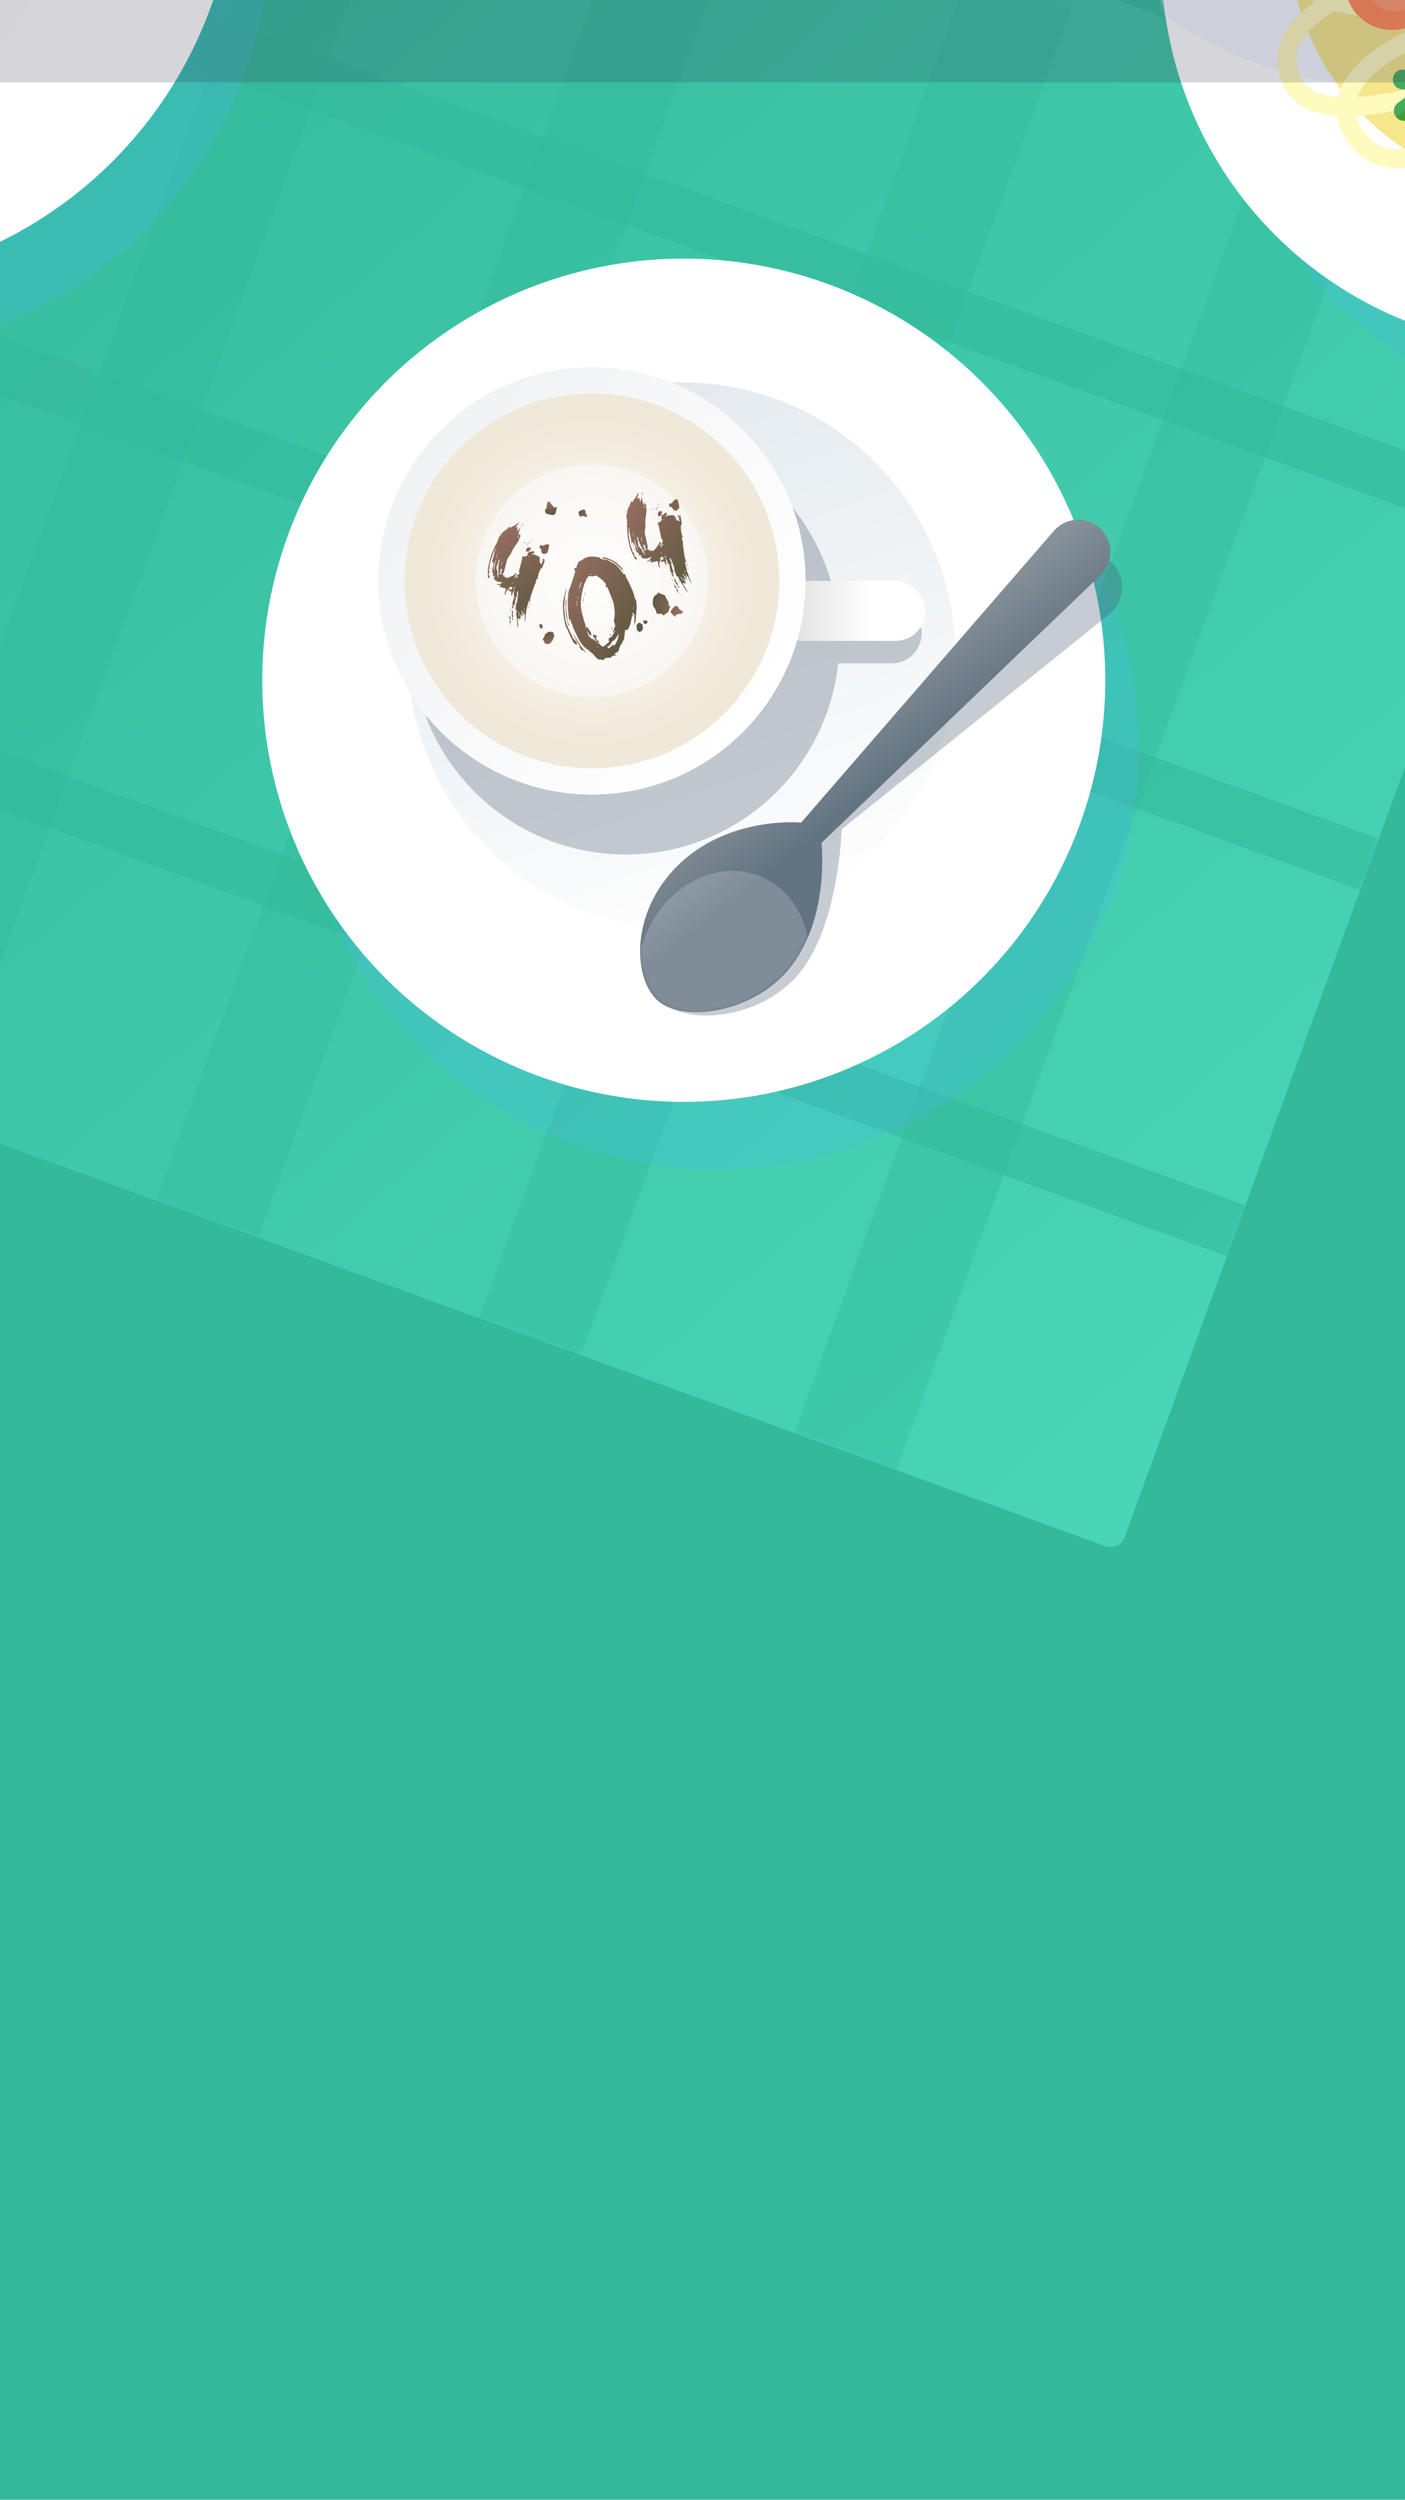 <svg width="375" height="667" viewBox="0 0 375 667" fill="none" xmlns="http://www.w3.org/2000/svg">
<g clip-path="url(#clip0_0_1298)">
<rect width="375" height="667" fill="#34B99B"/>
<path d="M10.133 -205.137L463.997 -39.944L300.172 410.162C299.417 412.238 297.121 413.308 295.045 412.552L-155.06 248.728L10.133 -205.137Z" fill="url(#paint0_linear_0_1298)"/>
<mask id="mask0_0_1298" style="mask-type:luminance" maskUnits="userSpaceOnUse" x="-156" y="-206" width="620" height="619">
<path d="M10.133 -205.137L463.997 -39.944L300.172 410.162C299.417 412.238 297.121 413.308 295.045 412.552L-155.06 248.728L10.133 -205.137Z" fill="white"/>
</mask>
<g mask="url(#mask0_0_1298)">
<rect opacity="0.4" x="78.546" y="-43.38" width="29" height="384" transform="rotate(20 78.546 -43.38)" fill="#34B99B"/>
<rect opacity="0.6" x="-98" y="69.626" width="14.5" height="619.057" transform="rotate(-70 -98 69.626)" fill="#34B99B"/>
<rect opacity="0.6" x="-155" y="159.626" width="14.5" height="619.057" transform="rotate(-70 -155 159.626)" fill="#34B99B"/>
<rect opacity="0.6" x="-82" y="-138.374" width="14.5" height="619.057" transform="rotate(-70 -82 -138.374)" fill="#34B99B"/>
<rect opacity="0.6" x="-97.924" y="-36.505" width="14.5" height="619.057" transform="rotate(-70 -97.924 -36.505)" fill="#34B99B"/>
<rect opacity="0.5" x="64.546" y="-262.38" width="29" height="384" transform="rotate(20 64.546 -262.38)" fill="#34B99B"/>
<rect opacity="0.4" x="172.546" y="-39.38" width="29" height="384" transform="rotate(20 172.546 -39.38)" fill="#34B99B"/>
<rect opacity="0.4" x="258.546" y="-7.38" width="29" height="384" transform="rotate(20 258.546 -7.38)" fill="#34B99B"/>
<rect opacity="0.4" x="350.884" y="0.71" width="29" height="408.38" transform="rotate(20 350.884 0.71)" fill="#34B99B"/>
</g>
<circle cx="191.5" cy="199.5" r="112.5" fill="#4FB8FF" fill-opacity="0.2" style="mix-blend-mode:multiply"/>
<g filter="url(#filter0_d_0_1298)">
<circle cx="181.5" cy="174.5" r="112.5" fill="url(#paint1_linear_0_1298)"/>
</g>
<circle cx="182" cy="175" r="73" fill="url(#paint2_linear_0_1298)"/>
<path fill-rule="evenodd" clip-rule="evenodd" d="M223.688 177C220.69 205.66 196.454 228 167 228C135.52 228 110 202.48 110 171C110 139.52 135.52 114 167 114C195.069 114 218.399 134.288 223.126 161H238C242.418 161 246 164.582 246 169C246 173.418 242.418 177 238 177H223.688Z" fill="#44556B" fill-opacity="0.3" style="mix-blend-mode:multiply"/>
<rect x="206" y="155" width="41" height="16" rx="8" fill="url(#paint3_linear_0_1298)"/>
<circle cx="158" cy="155" r="57" fill="url(#paint4_radial_0_1298)"/>
<circle opacity="0.612" cx="158" cy="155" r="31" fill="#FCFCFC"/>
<path fill-rule="evenodd" clip-rule="evenodd" d="M136.395 167.356L136.323 167.353L136.256 167.207L136.329 167.173L136.395 167.356ZM139.657 139.949C139.608 139.995 139.582 140.042 139.58 140.09L139.223 140.006L139.41 139.796C139.434 139.797 139.476 139.816 139.534 139.855C139.593 139.893 139.634 139.924 139.657 139.949ZM146.6 145.378C146.54 145.713 146.452 146.178 146.335 146.774C146.334 146.798 146.282 146.928 146.177 147.165C146.1 147.33 146.096 147.438 146.166 147.489C146.069 147.509 145.905 147.57 145.673 147.67C145.442 147.77 145.302 147.819 145.254 147.817C144.99 147.808 144.777 147.716 144.615 147.543C144.547 147.444 144.505 147.275 144.489 147.034C144.473 146.793 144.449 146.63 144.416 146.545C144.383 146.46 144.302 146.379 144.172 146.302C144.043 146.226 143.98 146.128 143.984 146.008C143.997 145.648 144.171 145.474 144.507 145.485C144.603 145.489 144.709 145.553 144.825 145.677C145.388 145.36 145.79 145.206 146.029 145.214C146.125 145.218 146.316 145.272 146.6 145.378ZM139.244 140.439L139.028 140.431L139.108 140.218C139.2 140.317 139.246 140.391 139.244 140.439ZM141.841 144.456C141.77 144.429 141.675 144.414 141.555 144.41C141.556 144.362 141.583 144.291 141.634 144.196C141.635 144.172 141.704 144.259 141.841 144.456ZM145.423 149.156L145.352 149.153L145.285 149.007L145.358 148.973L145.423 149.156ZM141.567 145.095L141.351 145.087L141.355 144.979L141.571 144.987L141.567 145.095ZM136.429 139.548L136.208 139.684L136.175 139.611L136.396 139.475L136.429 139.548ZM141.213 144.902L140.962 144.893L140.965 144.785L141.217 144.794L141.213 144.902ZM145.403 149.731L145.295 149.728L145.312 149.26L145.42 149.264L145.403 149.731ZM141.133 145.152L141.023 145.184C140.951 145.205 140.89 145.215 140.842 145.213C140.674 145.208 140.594 145.109 140.6 144.917C140.644 145.038 140.822 145.117 141.133 145.152ZM140.763 145.427L140.58 145.492L140.584 145.385L140.731 145.318L140.763 145.427ZM140.208 144.795C140.037 144.885 139.856 144.927 139.664 144.92C139.69 144.849 139.801 144.781 139.995 144.716L140.208 144.795ZM141.695 146.576C141.524 146.666 141.288 146.886 140.988 147.236C140.847 147.135 140.691 147.129 140.52 147.219C140.428 147.096 140.385 146.951 140.391 146.783C140.4 146.519 140.602 146.262 140.995 146.011C141.066 146.014 141.15 146.029 141.245 146.056C141.32 145.987 141.417 145.954 141.537 145.958C141.487 146.004 141.389 146.073 141.241 146.164C141.241 146.188 141.263 146.237 141.308 146.31L141.494 146.137C141.542 146.138 141.613 146.177 141.707 146.252L141.695 146.576ZM139.611 146.431L139.503 146.427L139.509 146.248L139.617 146.251L139.611 146.431ZM144.369 152.541C144.271 152.586 144.21 152.607 144.186 152.607C144.187 152.583 144.201 152.535 144.227 152.464C144.254 152.393 144.267 152.345 144.268 152.321C144.267 152.345 144.284 152.382 144.318 152.431C144.353 152.48 144.37 152.517 144.369 152.541ZM139.995 147.813L139.813 147.879L139.815 147.807L139.962 147.74L139.995 147.813ZM133.743 142.192L133.376 142.395L133.344 142.286L133.71 142.119L133.743 142.192ZM140.271 164.121C140.265 164.139 140.258 164.157 140.252 164.176C140.26 164.125 140.266 164.107 140.271 164.121ZM131.238 152.054L131.237 152.082C131.227 152.082 131.227 152.072 131.238 152.054ZM140.736 148.306C140.735 148.306 140.735 148.307 140.734 148.308L140.732 148.38C140.733 148.357 140.734 148.332 140.736 148.306ZM144.555 150.332C144.542 150.35 144.529 150.368 144.516 150.385L144.535 150.349C144.539 150.342 144.546 150.337 144.555 150.332ZM140.739 148.277C140.751 148.14 140.781 147.959 140.826 147.734C140.927 147.594 141.127 147.385 141.425 147.107L141.778 147.299C141.754 147.299 141.853 147.23 142.073 147.094C142.169 147.097 142.302 147.078 142.472 147.035C142.564 147.135 142.608 147.244 142.604 147.364C142.599 147.508 142.512 147.613 142.341 147.679C142.171 147.745 142.013 147.8 141.867 147.843C141.913 147.916 141.983 147.955 142.079 147.958C142.103 147.959 142.152 147.949 142.224 147.927C142.297 147.906 142.358 147.896 142.406 147.898C142.501 147.901 142.785 148.031 143.256 148.288C143.328 148.29 143.366 148.255 143.368 148.183C143.53 148.357 143.694 148.471 143.861 148.525C143.908 148.55 143.895 148.574 143.822 148.595C143.868 148.669 143.962 148.708 144.106 148.713C144.101 148.857 144.061 148.964 143.987 149.034C144.105 149.086 144.201 149.101 144.273 149.08C144.224 149.126 144.126 149.182 143.979 149.249C143.975 149.369 144.009 149.431 144.081 149.433L144.189 149.437L144.262 149.403C144.257 149.547 144.207 149.618 144.111 149.614C144.063 149.613 144.039 149.594 144.041 149.558C144.042 149.522 144.03 149.503 144.007 149.502C143.982 149.526 143.968 149.573 143.966 149.645C143.958 149.861 144.128 150.155 144.475 150.527C144.547 150.53 144.62 150.497 144.695 150.427C144.769 150.358 144.758 150.321 144.662 150.318C144.612 150.316 144.576 150.321 144.555 150.332C144.666 150.172 144.769 149.953 144.865 149.677C144.845 149.556 144.829 149.339 144.816 149.026L145.031 149.034C145.163 149.399 145.259 149.75 145.319 150.089C145.273 150.039 145.237 150.038 145.211 150.085C145.104 150.393 144.997 150.72 144.889 151.064C144.78 151.409 144.63 151.602 144.436 151.643C144.236 151.876 144.049 152.23 143.877 152.704C143.704 153.178 143.625 153.548 143.64 153.812C143.518 153.856 143.455 153.938 143.451 154.058C143.497 154.132 143.543 154.193 143.589 154.243C143.656 154.389 143.605 154.459 143.437 154.454C143.413 154.453 143.378 154.428 143.332 154.378C143.104 154.73 142.995 155.087 143.006 155.447C142.697 156.061 142.219 157.353 141.574 159.324C141.52 159.514 141.5 159.717 141.517 159.934L141.368 160.073C141.392 160.074 141.422 160.087 141.457 160.112C141.492 160.137 141.521 160.162 141.544 160.187C141.494 160.257 141.441 160.382 141.387 160.56C141.333 160.738 141.28 160.874 141.229 160.969C141.283 160.778 141.282 160.466 141.225 160.032C141.067 160.435 140.819 161.362 140.48 162.816C140.471 163.055 140.448 163.391 140.409 163.822C140.364 163.884 140.318 163.983 140.271 164.121C140.282 164.159 140.279 164.441 140.26 164.969C140.254 165.161 140.192 165.567 140.074 166.187C140.083 165.924 140.083 165.251 140.072 164.17C140.026 164.12 139.98 164.047 139.936 163.949C139.918 163.78 139.927 163.529 139.962 163.194C139.914 163.192 139.877 163.215 139.852 163.262L139.602 164.226L139.314 164.216L139.281 164.124C139.259 164.064 139.249 164.021 139.25 163.997L139.43 164.004C139.478 163.981 139.504 163.934 139.507 163.862C139.507 163.838 139.481 163.729 139.428 163.535C139.375 163.341 139.362 163.197 139.389 163.102C139.343 163.052 139.297 162.978 139.253 162.881C139.181 162.878 139.132 162.889 139.108 162.912C139.105 162.984 139.15 163.069 139.243 163.169C139.238 163.288 139.256 163.469 139.296 163.711L139.224 163.708C139.188 164.043 139.125 164.485 139.033 165.034C139.032 165.082 138.986 164.685 138.895 163.841C138.867 163.96 138.789 164.137 138.66 164.373C138.683 164.398 138.743 164.412 138.839 164.415L138.8 165.531C138.684 165.406 138.629 165.272 138.634 165.128C138.519 164.98 138.459 164.978 138.454 165.122L138.458 165.014C138.483 164.967 138.448 164.942 138.352 164.939C138.208 164.934 138.134 165.003 138.129 165.147C138.127 165.195 138.153 165.496 138.205 166.05C138.258 166.604 138.292 167.002 138.308 167.242C138.234 167.288 138.173 167.31 138.126 167.308C138.015 166.344 137.916 165.067 137.827 163.479C137.879 163.361 137.911 163.134 137.923 162.798C137.876 162.749 137.769 162.733 137.6 162.751C137.614 162.367 137.67 161.793 137.768 161.028C137.769 161.004 137.814 160.927 137.903 160.798C137.991 160.669 138.037 160.569 138.039 160.497C138.023 160.28 138.121 159.539 138.333 158.274C138.31 158.249 138.274 158.236 138.226 158.234C138.177 158.28 138.15 158.363 138.146 158.483C138.151 158.316 138.194 158.125 138.274 157.912C138.25 157.887 138.233 157.856 138.223 157.82C138.212 157.783 138.195 157.753 138.172 157.728C138.147 157.751 138.098 157.785 138.024 157.831C137.959 158.309 137.974 158.573 138.069 158.625C138.066 158.697 138.017 158.731 137.921 158.728C137.918 158.8 137.939 158.896 137.983 159.018L137.975 159.234L137.723 159.225C137.699 159.248 137.665 159.523 137.623 160.05C137.599 160.049 137.573 160.084 137.547 160.156C137.52 160.227 137.49 160.4 137.457 160.675C137.423 160.95 137.404 161.147 137.4 161.267L137.392 161.483C137.394 161.435 137.372 161.374 137.327 161.301C137.25 161.442 137.185 161.584 137.132 161.726L137.064 161.616C137.015 161.638 136.963 161.732 136.91 161.898L136.979 161.973C137.053 161.903 137.103 161.869 137.127 161.87C137.075 161.988 136.984 162.165 136.856 162.401C136.832 162.4 136.797 162.369 136.751 162.307C136.705 162.245 136.67 162.214 136.646 162.213C136.704 161.951 136.736 161.712 136.744 161.496C136.815 161.499 136.937 161.455 137.108 161.365C137.111 161.293 137.1 161.257 137.076 161.256C137.027 161.278 137.002 161.301 137.002 161.325C137.003 161.277 136.981 161.228 136.935 161.179C136.811 161.295 136.737 161.352 136.713 161.351L136.729 160.883C136.75 160.98 136.787 160.945 136.841 160.779C136.85 160.515 136.946 160.159 137.13 159.709C137.235 159.448 137.289 159.282 137.292 159.21C137.297 159.066 137.217 158.943 137.052 158.841C137.126 158.796 137.189 158.714 137.241 158.596C137.266 158.573 137.255 158.548 137.208 158.523C137.088 158.519 137.026 158.564 137.023 158.66C137.028 158.516 137.103 158.411 137.25 158.344C137.227 158.319 137.167 158.305 137.071 158.302C137.178 157.993 137.235 157.743 137.241 157.551C137.172 157.477 137.101 157.438 137.029 157.436L137.055 157.725C137.026 157.868 136.912 158.056 136.711 158.289C136.709 158.361 136.742 158.446 136.811 158.545C136.76 158.615 136.66 158.732 136.51 158.895L136.616 158.97L136.436 158.964L136.477 157.777C136.383 157.725 136.202 157.743 135.935 157.83L136.048 157.69L135.943 157.614L135.905 157.649L135.62 157.567C135.74 157.571 135.825 157.55 135.874 157.504C135.803 157.477 135.697 157.425 135.556 157.348L136.167 157.37C136.051 157.27 135.896 157.216 135.704 157.209L135.485 157.31C135.383 157.474 135.218 157.721 134.991 158.049C134.989 158.097 134.975 158.169 134.947 158.264C134.946 158.288 134.958 158.312 134.981 158.337C135.026 158.41 135.001 158.446 134.905 158.442C134.904 158.466 134.913 158.563 134.931 158.731C134.885 158.682 134.789 158.654 134.646 158.649C134.645 158.673 134.672 158.59 134.726 158.4L134.738 158.076C134.765 157.981 134.818 157.839 134.897 157.65C134.975 157.46 135.015 157.341 135.017 157.294C135.026 157.03 134.887 156.893 134.599 156.883C134.527 156.88 134.442 156.913 134.344 156.982C134.325 156.837 134.214 156.749 134.011 156.718C133.808 156.687 133.611 156.656 133.419 156.625L133.281 156.476C133.378 156.432 133.527 156.305 133.726 156.096L132.647 156.058C132.653 155.89 132.716 155.808 132.835 155.812C132.907 155.815 132.943 155.828 132.942 155.852C132.941 155.876 132.965 155.889 133.013 155.891C133.181 155.897 133.393 155.838 133.649 155.715C133.906 155.592 134.048 155.471 134.076 155.351C133.885 155.321 133.526 155.296 132.998 155.278C132.95 155.276 132.933 155.252 132.947 155.204C132.96 155.156 132.943 155.132 132.895 155.13C132.847 155.128 132.829 155.14 132.84 155.164C132.851 155.189 132.833 155.2 132.785 155.198C132.737 155.197 132.702 155.165 132.68 155.105C132.658 155.044 132.623 155.013 132.575 155.011C132.527 155.009 132.503 155.02 132.502 155.044L132.43 155.042C132.199 154.77 131.988 154.63 131.796 154.623C131.844 154.625 131.906 154.591 131.98 154.522L131.712 153.936C131.808 153.939 131.927 153.98 132.068 154.057L132.14 154.059C131.958 153.765 131.772 153.614 131.58 153.607C131.532 153.606 131.483 153.628 131.433 153.674C131.388 153.601 131.367 153.516 131.37 153.42C131.394 153.421 131.435 153.44 131.494 153.478C131.553 153.516 131.594 153.536 131.618 153.537C131.643 153.513 131.656 153.478 131.658 153.43C131.673 152.998 131.518 152.633 131.192 152.333C131.287 152.36 131.42 152.329 131.591 152.239C131.568 152.214 131.528 152.165 131.471 152.091C131.413 152.017 131.373 151.955 131.351 151.906C131.291 151.976 131.253 152.025 131.238 152.054L131.249 151.723C131.296 151.772 131.377 151.835 131.495 151.911C131.501 151.743 131.545 151.493 131.629 151.16C131.713 150.826 131.755 150.648 131.756 150.624C131.758 150.576 131.725 150.49 131.657 150.368C131.612 150.27 131.63 150.115 131.709 149.902C131.663 149.852 131.58 149.825 131.46 149.821C131.482 149.87 131.479 149.966 131.45 150.109C131.379 150.058 131.307 150.056 131.234 150.101C131.314 149.864 131.428 149.514 131.577 149.05C131.725 148.587 131.899 147.903 132.099 146.997C132.147 146.975 132.275 146.775 132.48 146.398C132.41 146.324 132.35 146.322 132.3 146.392C132.169 146.7 131.978 147.029 131.725 147.381C131.486 148.045 131.258 148.709 131.043 149.374C130.721 150.347 130.587 151.087 130.641 151.593C130.538 151.806 130.487 151.888 130.489 151.84C130.485 151.96 130.503 152.129 130.543 152.346C130.564 152.443 130.633 152.53 130.75 152.606C130.752 152.558 130.677 152.639 130.525 152.85C130.475 152.92 130.447 153.027 130.442 153.171C130.433 153.435 130.59 153.741 130.914 154.088C130.845 154.014 130.752 153.939 130.634 153.862C130.6 154.149 130.584 154.281 130.584 154.257C130.488 154.254 130.37 154.201 130.23 154.1C130.238 153.861 130.239 153.476 130.234 152.948C130.228 152.419 130.226 152.131 130.228 152.083C130.249 151.484 130.412 150.601 130.717 149.435C130.801 149.077 130.849 148.905 130.861 148.917C130.872 148.93 130.891 148.912 130.917 148.865C131.001 148.508 131.044 148.323 131.044 148.311C131.045 148.299 131.137 148.056 131.322 147.583C131.451 147.323 131.621 146.933 131.831 146.412C131.91 146.198 132.042 145.879 132.225 145.453C132.323 145.384 132.435 145.268 132.561 145.104C132.567 144.936 132.611 144.698 132.694 144.389C132.718 144.389 132.753 144.415 132.8 144.464C132.923 144.373 132.998 144.279 133.025 144.184C132.979 144.134 132.906 144.156 132.807 144.248C132.994 143.703 133.176 143.325 133.351 143.115C134.156 142.062 134.607 141.538 134.703 141.541C134.775 141.543 134.822 141.569 134.844 141.618L134.878 141.691C134.902 141.668 134.955 141.55 135.034 141.336C135.157 141.245 135.299 141.147 135.458 141.045C135.618 140.943 135.689 140.807 135.671 140.638C135.934 140.671 136.103 140.641 136.178 140.548C136.147 140.763 136.131 140.882 136.13 140.906C136.326 140.793 136.548 140.621 136.796 140.389L136.868 140.392C136.915 140.417 136.963 140.431 137.011 140.433L138.598 139.336C138.466 139.667 138.202 140.006 137.806 140.353C137.856 140.306 137.878 140.367 137.872 140.535L137.692 140.529C137.617 140.598 137.58 140.645 137.579 140.669C137.7 140.649 137.904 140.656 138.191 140.69C138.054 141.166 137.984 141.451 137.98 141.547C137.976 141.667 137.986 141.74 138.009 141.764C138.084 141.671 138.186 141.518 138.313 141.307C138.387 141.261 138.486 141.181 138.61 141.065C138.637 140.97 138.738 140.829 138.913 140.643C138.779 141.023 138.604 141.569 138.387 142.282C138.406 142.427 138.411 142.631 138.402 142.895C138.244 143.298 138.167 143.439 138.171 143.319C138.168 143.391 138.19 143.464 138.235 143.537C138.26 143.514 138.303 143.498 138.363 143.488C138.423 143.478 138.454 143.461 138.455 143.437C138.483 143.318 138.425 143.256 138.281 143.251C138.41 142.991 138.566 142.672 138.747 142.295C138.745 142.342 138.771 142.463 138.824 142.657C138.878 142.851 138.903 142.984 138.9 143.056C138.899 143.104 138.853 143.217 138.763 143.394C138.672 143.571 138.614 143.695 138.587 143.766C138.502 144.147 138.233 144.642 137.779 145.251C137.223 146.048 136.906 146.529 136.828 146.694C136.674 146.977 136.544 147.261 136.438 147.545L136.504 147.728C136.408 147.724 136.336 147.71 136.289 147.684C136.187 147.849 136.17 148.004 136.237 148.151C136.188 148.173 136.141 148.159 136.094 148.109C135.743 148.553 135.474 149.012 135.29 149.486C135.144 150.226 134.866 151.297 134.457 152.699C134.297 153.15 134.219 153.327 134.222 153.231C134.215 153.447 134.295 153.57 134.462 153.6C134.629 153.63 134.784 153.659 134.927 153.688C134.809 153.636 134.651 153.679 134.454 153.816C134.452 153.864 134.463 153.912 134.485 153.961C134.533 153.963 134.623 153.954 134.756 153.934C134.889 153.915 134.991 153.907 135.063 153.909C135.062 153.933 135.013 153.979 134.914 154.048C135.03 154.172 135.112 154.235 135.16 154.237C135.328 154.242 135.619 154.157 136.033 153.979C136.448 153.801 136.704 153.69 136.802 153.646C137.144 153.465 137.391 153.258 137.544 153.023C137.712 153.029 137.842 153.082 137.934 153.181C137.857 153.322 137.745 153.438 137.598 153.529L137.26 153.914L137.258 153.986C137.356 153.941 137.526 153.875 137.769 153.787C137.796 153.716 137.871 153.611 137.996 153.471C138.265 153.336 138.474 153.2 138.623 153.061C138.544 152.578 138.504 152.348 138.503 152.372C138.695 151.682 138.985 150.6 139.373 149.125C139.398 149.101 139.387 149.065 139.341 149.015C139.291 149.062 139.254 149.084 139.23 149.084L139.24 148.796C139.334 148.871 139.392 148.909 139.416 148.91C139.497 148.673 139.479 148.492 139.363 148.368C139.651 148.378 139.84 148.456 139.931 148.604C140.003 148.606 140.041 148.548 140.046 148.428C140.382 148.415 140.6 148.363 140.699 148.27C140.718 148.271 140.731 148.273 140.739 148.277ZM131.472 150.506L131.397 150.575L131.259 150.426L131.333 150.357L131.472 150.506ZM141.282 161.511L141.174 161.507L141.19 161.039L141.298 161.043L141.282 161.511ZM131.351 150.862L131.243 150.858L131.252 150.606L131.36 150.61L131.351 150.862ZM131.267 151.147C131.173 151.144 131.112 151.166 131.087 151.213C131.137 151.142 131.164 151.083 131.165 151.035C131.214 151.067 131.248 151.104 131.267 151.147ZM131.269 151.151C131.295 151.211 131.292 151.282 131.262 151.363L131.269 151.151ZM131.269 151.151C131.269 151.15 131.268 151.148 131.267 151.147C131.268 151.147 131.269 151.147 131.269 151.147L131.269 151.151ZM137.297 158.022L137.148 158.16L137.182 158.234L137.368 158.06L137.297 158.022ZM131.099 151.897L130.991 151.894L130.997 151.714L131.105 151.718L131.099 151.897ZM131.43 152.738C131.333 152.758 131.284 152.78 131.284 152.804L131.29 152.625C131.287 152.697 131.334 152.734 131.43 152.738ZM139.956 162.329L139.872 162.686L139.98 162.69L140.064 162.333L139.956 162.329ZM136.924 159.413L136.816 159.41L136.821 159.266L136.929 159.269L136.924 159.413ZM140.012 162.799C139.988 162.798 139.941 162.773 139.871 162.722C139.869 162.77 139.879 162.831 139.9 162.903C139.922 162.976 139.932 163.025 139.931 163.049C139.935 162.929 139.962 162.845 140.012 162.799ZM140.12 163.848L140.012 163.844L140.004 164.06L140.112 164.063L140.12 163.848ZM139.551 164.656L139.443 164.652L139.451 164.437L139.558 164.44L139.551 164.656ZM138.678 163.869C138.523 163.504 138.424 163.224 138.383 163.03C138.394 163.391 138.398 163.643 138.393 163.787C138.394 163.739 138.42 163.692 138.47 163.646C138.514 163.743 138.533 163.888 138.526 164.08C138.527 164.056 138.547 164.021 138.584 163.974C138.622 163.927 138.653 163.892 138.678 163.869ZM136.484 161.703L136.376 161.7L136.381 161.556L136.489 161.559L136.484 161.703ZM137.742 162.828L137.586 163.147L137.517 163.072L137.67 162.825L137.742 162.828ZM138.452 164.15L138.344 164.146L138.338 164.326L138.446 164.329L138.452 164.15ZM136.385 162.492C136.333 162.587 136.269 162.692 136.193 162.81L136.2 162.63C136.203 162.534 136.265 162.488 136.385 162.492ZM137.652 164.374L137.544 164.37L137.55 164.19L137.658 164.194L137.652 164.374ZM138.522 165.233L138.444 165.41L138.373 165.372L138.451 165.194L138.522 165.233ZM136.262 162.92C136.26 162.968 136.221 163.039 136.146 163.132C136.077 163.058 136.043 162.997 136.044 162.949C136.188 162.954 136.261 162.944 136.262 162.92ZM136.455 165.629C136.381 165.698 136.342 165.769 136.34 165.841C136.342 165.769 136.307 165.732 136.235 165.729L136.214 166.341C136.217 166.269 136.194 166.22 136.147 166.194L136.073 166.264C136.116 166.409 136.18 166.64 136.265 166.955L136.261 167.063C136.197 166.82 136.11 166.577 135.998 166.333L136.026 165.542C136.214 165.644 136.357 165.673 136.455 165.629ZM141.342 148.437L141.31 148.328L141.091 148.392L141.088 148.5L141.342 148.437ZM132.751 147.921L132.758 147.705L132.65 147.701L132.643 147.917L132.751 147.921ZM138.347 153.736C138.227 153.731 138.155 153.741 138.13 153.764C138.014 153.64 137.969 153.578 137.993 153.579C137.991 153.627 138.013 153.676 138.06 153.726C138.011 153.748 137.884 153.924 137.681 154.253C137.755 154.183 137.815 154.185 137.861 154.259C137.961 154.142 138.123 153.968 138.347 153.736ZM134.236 149.738L134.13 149.698L134.014 149.91L134.12 149.986L134.236 149.738ZM133.213 149.126L133.219 148.946L133.111 148.942L133.105 149.122L133.213 149.126ZM132.583 148.599L132.598 148.168L132.49 148.164L132.475 148.595L132.583 148.599ZM134.183 150.24L134.147 150.239C134.122 150.262 134.074 150.272 134.002 150.27C133.954 150.268 133.931 150.231 133.933 150.159C133.936 150.087 133.926 150.039 133.902 150.014C133.8 150.203 133.76 150.321 133.782 150.37L134.034 150.379L134.183 150.24ZM132.538 148.85L132.545 148.67L132.437 148.666L132.43 148.846L132.538 148.85ZM137.654 154C137.532 154.043 137.431 154.184 137.351 154.421C137.4 154.375 137.473 154.353 137.569 154.357C137.576 154.165 137.604 154.046 137.654 154ZM133.833 150.984L133.846 150.589L133.738 150.585L133.725 150.981L133.833 150.984ZM132.419 149.17C132.368 149.264 132.276 149.477 132.145 149.809C132.284 149.934 132.357 149.912 132.363 149.744C132.365 149.672 132.356 149.588 132.336 149.491C132.392 149.253 132.42 149.146 132.419 149.17ZM133.7 151.7C133.7 151.676 133.69 151.628 133.669 151.555C133.647 151.482 133.637 151.434 133.638 151.41L133.621 151.877C133.625 151.782 133.651 151.722 133.7 151.7ZM137.539 156.265L137.468 156.226L137.391 156.368L137.462 156.406L137.539 156.265ZM136.948 155.632L136.879 155.557L136.583 155.763L136.653 155.838L136.948 155.632ZM134.051 151.965C134.027 151.964 133.991 151.95 133.944 151.925C134.018 151.855 134.058 151.761 134.062 151.641L133.615 152.057C133.569 152.008 133.522 151.982 133.474 151.98C133.505 152.462 133.512 152.942 133.495 153.422C133.52 153.399 133.597 153.269 133.725 153.034C133.797 153.036 133.831 153.086 133.828 153.181C133.83 153.134 133.774 153 133.662 152.779C133.758 152.783 133.804 152.832 133.801 152.928C133.969 152.238 134.052 151.917 134.051 151.965ZM133.424 149.277L132.981 149.586C133 149.73 132.981 149.934 132.924 150.196C132.743 150.55 132.662 150.799 132.681 150.944C132.556 151.108 132.488 151.31 132.48 151.549C132.478 151.597 132.597 151.974 132.837 152.679C132.811 152.726 132.785 152.791 132.758 152.874C132.731 152.957 132.717 153.011 132.716 153.035C132.71 153.226 132.738 153.444 132.802 153.686C132.845 153.832 132.946 154.027 133.105 154.273C132.983 153.644 132.921 153.378 132.917 153.474C132.915 153.522 132.979 153.428 133.107 153.192C132.948 152.923 132.869 152.8 132.868 152.824C132.892 152.825 132.95 152.875 133.043 152.974C133.044 152.926 133.083 152.855 133.158 152.762C133.018 152.661 132.974 152.539 133.027 152.397C133.082 152.183 133.109 152.1 133.108 152.148C133.037 152.097 133.003 152.048 133.005 152C133.037 151.065 133.084 150.406 133.146 150.024C133.224 149.858 133.316 149.609 133.424 149.277ZM134.152 153.193L134.161 152.941C133.993 152.935 133.906 153.016 133.9 153.184L134.152 153.193ZM132.354 149.996C132.306 149.994 132.247 149.968 132.177 149.918C132.176 149.942 132.144 149.995 132.081 150.077C132.018 150.158 131.986 150.211 131.986 150.235C131.923 150.665 131.882 151.132 131.865 151.636C131.864 151.66 131.87 151.828 131.883 152.141C131.896 152.454 131.901 152.67 131.896 152.79C131.94 152.215 132.031 151.354 132.167 150.206C132.216 150.159 132.279 150.09 132.354 149.996ZM137.414 156.729C137.342 156.75 137.256 156.795 137.157 156.864L137.146 157.188C137.147 157.164 137.219 157.154 137.363 157.159C137.365 157.111 137.379 157.04 137.407 156.945L137.414 156.729ZM133.431 153.204L133.373 152.805L133.265 152.802L133.323 153.2L133.431 153.204ZM141.113 162.225L141.005 162.221L141.088 161.9L141.196 161.904L141.113 162.225ZM136.77 156.598L136.231 156.579C136.108 156.671 135.936 156.773 135.716 156.886L136.278 157.301L136.601 157.313C136.632 157.122 136.688 156.884 136.77 156.598ZM136.9 162.186L136.795 162.074L136.757 162.145L136.825 162.256L136.9 162.186ZM136.662 162.79L136.592 162.752L136.671 162.538L136.779 162.542L136.662 162.79ZM137.555 164.046L137.565 163.758L137.673 163.762L137.663 164.05L137.555 164.046ZM137.036 164.46C136.987 164.507 136.938 164.529 136.89 164.527C136.813 164.669 136.761 164.775 136.735 164.846C136.826 164.969 136.896 165.032 136.944 165.033C136.943 165.057 136.906 165.104 136.831 165.174C136.829 165.246 136.887 165.284 137.007 165.288L136.964 165.502C136.963 165.526 136.881 165.476 136.717 165.35C136.634 164.29 136.597 163.64 136.605 163.401C136.607 163.353 136.621 163.281 136.648 163.186C136.676 163.091 136.69 163.019 136.692 162.971C136.668 162.971 136.715 163.008 136.832 163.084L137.016 162.983C136.935 163.22 136.881 163.398 136.853 163.517C136.827 163.564 136.85 163.601 136.921 163.628C136.873 163.626 136.848 163.673 136.844 163.769C136.838 163.961 136.857 164.094 136.902 164.167C136.948 164.241 136.992 164.339 137.036 164.46ZM136.388 165.482C136.27 165.43 136.213 165.344 136.217 165.224C136.148 165.15 136.101 165.112 136.077 165.111C136.025 165.23 135.997 165.337 135.994 165.433C135.997 165.337 135.984 165.186 135.955 164.981C135.927 164.776 135.913 164.649 135.915 164.601C135.913 164.649 135.976 164.555 136.105 164.32C136.13 164.273 136.149 164.081 136.161 163.745C136.182 163.818 136.186 164.046 136.173 164.43C136.159 164.814 136.231 165.165 136.388 165.482ZM133.774 152.675L133.666 152.672L133.682 152.204L133.79 152.208L133.774 152.675Z" fill="url(#paint5_linear_0_1298)"/>
<path fill-rule="evenodd" clip-rule="evenodd" d="M181.724 158.768L181.655 158.8L181.522 158.694L181.575 158.628L181.724 158.768ZM171.659 131.428C171.634 131.495 171.633 131.552 171.654 131.598L171.277 131.69L171.353 131.403C171.376 131.392 171.424 131.39 171.498 131.398C171.571 131.406 171.625 131.416 171.659 131.428ZM180.79 133.208C180.894 133.55 181.034 134.03 181.21 134.647C181.221 134.67 181.234 134.818 181.249 135.09C181.255 135.283 181.303 135.386 181.393 135.4C181.312 135.466 181.187 135.601 181.017 135.806C180.847 136.011 180.739 136.125 180.693 136.146C180.44 136.264 180.196 136.28 179.961 136.194C179.849 136.134 179.728 135.995 179.598 135.776C179.468 135.557 179.367 135.416 179.295 135.351C179.223 135.287 179.108 135.25 178.95 135.24C178.791 135.23 178.685 135.167 178.632 135.053C178.471 134.708 178.552 134.461 178.873 134.311C178.965 134.268 179.095 134.278 179.263 134.339C179.641 133.771 179.945 133.434 180.175 133.327C180.267 133.284 180.472 133.244 180.79 133.208ZM171.505 132.087L171.298 132.183L171.271 131.944C171.405 131.993 171.483 132.041 171.505 132.087ZM175.873 134.62C175.793 134.629 175.696 134.661 175.581 134.714C175.56 134.668 175.55 134.589 175.553 134.476C175.543 134.453 175.649 134.501 175.873 134.62ZM181.494 137.324L181.425 137.356L181.292 137.25L181.345 137.184L181.494 137.324ZM175.921 135.353L175.714 135.449L175.666 135.346L175.872 135.249L175.921 135.353ZM168.431 132.598L168.288 132.832L168.222 132.779L168.364 132.545L168.431 132.598ZM175.496 135.341L175.255 135.453L175.207 135.35L175.448 135.238L175.496 135.341ZM181.751 137.875L181.647 137.923L181.439 137.475L181.542 137.427L181.751 137.875ZM175.539 135.614L175.452 135.697C175.394 135.752 175.342 135.79 175.296 135.812C175.135 135.886 175.012 135.832 174.926 135.648C175.026 135.742 175.23 135.73 175.539 135.614ZM175.323 136.05L175.183 136.199L175.135 136.096L175.241 135.963L175.323 136.05ZM174.499 135.722C174.381 135.889 174.231 136.015 174.047 136.1C174.038 136.021 174.109 135.904 174.261 135.749L174.499 135.722ZM176.751 136.684C176.633 136.851 176.517 137.171 176.402 137.644C176.221 137.616 176.072 137.686 175.954 137.853C175.809 137.781 175.699 137.664 175.624 137.504C175.506 137.251 175.572 136.913 175.821 136.489C175.89 136.457 175.976 136.431 176.079 136.411C176.115 136.31 176.191 136.233 176.306 136.179C176.281 136.246 176.222 136.358 176.127 136.514C176.137 136.537 176.182 136.572 176.26 136.62L176.352 136.367C176.398 136.346 176.483 136.348 176.607 136.374L176.751 136.684ZM174.722 137.547L174.618 137.595L174.538 137.423L174.641 137.375L174.722 137.547ZM182.124 141.013C182.054 141.102 182.007 141.152 181.984 141.162C181.973 141.139 181.963 141.088 181.954 141.009C181.945 140.929 181.935 140.878 181.924 140.855C181.935 140.878 181.968 140.904 182.024 140.934C182.08 140.964 182.113 140.99 182.124 141.013ZM175.745 138.663L175.605 138.812L175.573 138.743L175.679 138.61L175.745 138.663ZM167.171 136.372L166.923 136.739L166.841 136.652L167.105 136.319L167.171 136.372ZM169.541 146.847L169.554 146.875C169.544 146.879 169.54 146.87 169.541 146.847ZM176.678 138.771C176.678 138.772 176.677 138.772 176.677 138.773L176.709 138.842C176.699 138.82 176.689 138.797 176.678 138.771ZM181.24 138.846C181.237 138.87 181.233 138.893 181.229 138.915L181.23 138.872C181.231 138.864 181.234 138.855 181.24 138.846ZM176.667 138.742C176.681 138.742 176.684 138.752 176.678 138.771C176.674 138.762 176.67 138.752 176.667 138.742ZM176.667 138.742C176.613 138.607 176.554 138.423 176.489 138.19C176.517 138.01 176.604 137.717 176.751 137.313L177.176 137.325C177.153 137.336 177.212 137.224 177.355 136.99C177.447 136.947 177.562 136.865 177.702 136.744C177.836 136.793 177.93 136.875 177.984 136.99C178.048 137.128 178.016 137.269 177.887 137.412C177.759 137.556 177.636 137.683 177.52 137.793C177.598 137.841 177.683 137.843 177.775 137.8C177.798 137.79 177.838 137.757 177.896 137.702C177.955 137.647 178.007 137.608 178.053 137.587C178.144 137.544 178.473 137.53 179.04 137.546C179.109 137.514 179.127 137.463 179.095 137.394C179.33 137.48 179.539 137.508 179.722 137.479C179.778 137.481 179.777 137.509 179.719 137.564C179.797 137.612 179.905 137.603 180.043 137.539C180.107 137.677 180.121 137.796 180.084 137.897C180.22 137.89 180.318 137.858 180.376 137.803C180.351 137.871 180.286 137.971 180.18 138.104C180.234 138.219 180.295 138.26 180.364 138.228L180.467 138.18L180.52 138.113C180.584 138.251 180.571 138.341 180.479 138.384C180.433 138.406 180.402 138.399 180.386 138.365C180.37 138.33 180.35 138.318 180.327 138.329C180.315 138.363 180.325 138.414 180.357 138.483C180.453 138.689 180.754 138.885 181.259 139.069C181.328 139.036 181.381 138.97 181.418 138.869C181.454 138.768 181.427 138.739 181.335 138.782C181.287 138.804 181.255 138.826 181.24 138.846C181.268 138.642 181.261 138.387 181.218 138.081C181.142 137.977 181.022 137.781 180.86 137.494L181.067 137.397C181.365 137.677 181.624 137.962 181.842 138.251C181.775 138.227 181.741 138.243 181.739 138.3C181.786 138.641 181.842 138.999 181.905 139.375C181.969 139.751 181.919 140.005 181.757 140.136C181.68 140.451 181.674 140.873 181.739 141.402C181.804 141.931 181.907 142.316 182.048 142.558C181.954 142.658 181.935 142.765 181.988 142.88C182.066 142.927 182.139 142.963 182.206 142.987C182.339 143.093 182.325 143.183 182.165 143.258C182.142 143.269 182.097 143.262 182.029 143.238C181.983 143.678 182.052 144.066 182.236 144.399C182.238 145.125 182.409 146.569 182.746 148.731C182.786 148.936 182.865 149.137 182.985 149.333L182.911 149.535C182.934 149.524 182.968 149.522 183.013 149.529C183.059 149.536 183.098 149.546 183.132 149.558C183.118 149.648 183.128 149.79 183.162 149.984C183.197 150.177 183.212 150.331 183.209 150.444C183.17 150.239 183.019 149.946 182.757 149.565C182.802 150.019 183.013 151.011 183.39 152.54C183.497 152.77 183.636 153.096 183.805 153.52C183.793 153.6 183.798 153.716 183.819 153.868C183.848 153.898 183.98 154.166 184.216 154.671C184.302 154.854 184.438 155.266 184.624 155.906C184.506 155.653 184.184 155.021 183.656 154.009C183.589 153.985 183.511 153.937 183.422 153.867C183.324 153.717 183.212 153.476 183.085 153.144C183.039 153.165 183.015 153.204 183.013 153.261L183.24 154.287L182.965 154.416L182.89 154.345C182.841 154.299 182.81 154.264 182.8 154.241L182.972 154.161C183.007 154.116 183.009 154.06 182.976 153.991C182.966 153.968 182.889 153.878 182.746 153.721C182.603 153.564 182.521 153.434 182.501 153.332C182.434 153.307 182.356 153.26 182.267 153.189C182.198 153.222 182.158 153.254 182.146 153.288C182.178 153.357 182.261 153.416 182.396 153.465C182.449 153.58 182.553 153.741 182.706 153.949L182.637 153.982C182.764 154.314 182.916 154.76 183.093 155.32C183.115 155.366 182.881 155.014 182.391 154.264C182.422 154.389 182.433 154.594 182.425 154.877C182.459 154.889 182.522 154.874 182.614 154.831L183.111 155.899C182.943 155.837 182.827 155.738 182.763 155.6C182.583 155.516 182.526 155.543 182.59 155.68L182.542 155.577C182.544 155.52 182.499 155.513 182.407 155.556C182.269 155.621 182.232 155.722 182.296 155.859C182.318 155.905 182.486 156.176 182.801 156.672C183.116 157.168 183.339 157.526 183.469 157.744C183.421 157.822 183.375 157.872 183.329 157.894C182.763 157.039 182.058 155.887 181.213 154.436C181.206 154.299 181.127 154.071 180.977 153.749C180.91 153.725 180.801 153.761 180.651 153.859C180.48 153.492 180.257 152.925 179.983 152.158C179.973 152.135 179.978 152.042 180 151.878C180.021 151.714 180.016 151.598 179.984 151.529C179.864 151.333 179.601 150.589 179.195 149.297C179.161 149.285 179.121 149.29 179.075 149.311C179.051 149.378 179.065 149.47 179.119 149.584C179.044 149.424 178.993 149.224 178.965 148.985C178.931 148.973 178.901 148.952 178.873 148.923C178.846 148.894 178.815 148.873 178.782 148.861C178.769 148.895 178.739 148.951 178.692 149.029C178.86 149.509 179.001 149.751 179.114 149.754C179.146 149.823 179.116 149.879 179.025 149.922C179.057 149.991 179.122 150.072 179.222 150.165L179.318 150.372L179.077 150.484C179.065 150.518 179.165 150.793 179.378 151.308C179.355 151.319 179.348 151.364 179.357 151.444C179.366 151.523 179.421 151.701 179.521 151.975C179.621 152.25 179.698 152.445 179.751 152.56L179.848 152.766C179.826 152.72 179.777 152.674 179.699 152.626C179.694 152.796 179.701 152.961 179.719 153.12L179.602 153.049C179.567 153.093 179.564 153.206 179.593 153.388L179.694 153.425C179.731 153.324 179.76 153.268 179.783 153.258C179.791 153.394 179.791 153.603 179.783 153.887C179.76 153.897 179.712 153.885 179.64 153.849C179.567 153.813 179.519 153.8 179.496 153.811C179.424 153.537 179.34 153.296 179.244 153.09C179.313 153.058 179.406 152.958 179.524 152.791C179.492 152.723 179.464 152.694 179.442 152.704C179.406 152.749 179.394 152.782 179.405 152.805C179.383 152.759 179.339 152.724 179.272 152.7C179.21 152.868 179.168 152.957 179.145 152.968L178.937 152.52C179.002 152.602 179.021 152.551 178.992 152.369C178.874 152.116 178.794 151.734 178.751 151.223C178.725 150.928 178.696 150.746 178.664 150.677C178.6 150.539 178.466 150.462 178.262 150.445C178.31 150.367 178.33 150.26 178.322 150.124C178.334 150.09 178.312 150.072 178.255 150.071C178.141 150.124 178.105 150.197 178.147 150.289C178.083 150.151 178.104 150.016 178.21 149.882C178.176 149.87 178.113 149.886 178.021 149.928C177.974 149.587 177.908 149.325 177.822 149.141C177.721 149.104 177.636 149.102 177.567 149.134L177.73 149.393C177.771 149.542 177.754 149.774 177.677 150.089C177.709 150.158 177.781 150.222 177.893 150.282C177.879 150.372 177.841 150.53 177.778 150.755L177.913 150.775L177.741 150.856L177.211 149.719C177.098 149.716 176.936 149.819 176.727 150.029L176.766 149.843L176.63 149.822L176.612 149.873L176.304 149.932C176.419 149.879 176.489 149.818 176.513 149.751C176.434 149.76 176.309 149.763 176.139 149.758L176.724 149.485C176.567 149.447 176.396 149.47 176.212 149.556L176.054 149.756C176.037 149.959 176 150.27 175.944 150.688C175.965 150.734 175.986 150.808 176.005 150.91C176.016 150.933 176.038 150.951 176.072 150.963C176.15 151.011 176.143 151.056 176.051 151.099C176.062 151.122 176.116 151.208 176.214 151.358C176.147 151.334 176.044 151.353 175.907 151.418C175.917 151.441 175.903 151.35 175.863 151.144L175.719 150.834C175.699 150.732 175.68 150.573 175.664 150.357C175.647 150.141 175.628 150.01 175.606 149.964C175.489 149.712 175.292 149.65 175.016 149.778C174.947 149.81 174.883 149.882 174.823 149.994C174.736 149.867 174.59 149.837 174.384 149.905C174.178 149.974 173.978 150.039 173.783 150.102L173.581 150.028C173.652 149.939 173.731 149.749 173.818 149.456L172.785 149.938C172.71 149.778 172.73 149.67 172.845 149.617C172.914 149.585 172.953 149.58 172.964 149.603C172.975 149.626 173.003 149.627 173.049 149.605C173.21 149.531 173.381 149.374 173.563 149.135C173.746 148.896 173.821 148.714 173.791 148.589C173.596 148.651 173.247 148.801 172.742 149.036C172.696 149.057 172.668 149.043 172.658 148.991C172.648 148.94 172.62 148.925 172.574 148.946C172.528 148.968 172.516 148.987 172.538 149.005C172.561 149.023 172.549 149.042 172.503 149.064C172.457 149.085 172.409 149.072 172.359 149.026C172.31 148.979 172.262 148.966 172.216 148.988C172.17 149.009 172.152 149.031 172.163 149.054L172.094 149.086C171.747 148.941 171.481 148.911 171.298 148.997C171.344 148.975 171.385 148.914 171.422 148.813L170.889 148.39C170.981 148.348 171.112 148.329 171.282 148.333L171.351 148.301C171.038 148.111 170.791 148.059 170.607 148.145C170.561 148.166 170.526 148.211 170.501 148.278C170.423 148.23 170.363 148.161 170.32 148.069C170.343 148.058 170.391 148.057 170.465 148.064C170.538 148.072 170.586 148.07 170.609 148.06C170.621 148.026 170.617 147.986 170.595 147.94C170.403 147.527 170.081 147.258 169.632 147.132C169.734 147.112 169.844 147.019 169.962 146.852C169.929 146.84 169.867 146.813 169.777 146.771C169.688 146.728 169.621 146.69 169.577 146.655C169.554 146.749 169.542 146.813 169.541 146.847L169.393 146.531C169.46 146.555 169.567 146.575 169.714 146.59C169.639 146.43 169.561 146.172 169.48 145.819C169.399 145.465 169.354 145.277 169.343 145.254C169.321 145.208 169.249 145.144 169.127 145.061C169.038 144.991 168.98 144.836 168.953 144.597C168.885 144.573 168.794 144.587 168.68 144.641C168.724 144.676 168.767 144.768 168.808 144.916C168.718 144.903 168.649 144.935 168.601 145.013C168.563 144.751 168.503 144.367 168.42 143.86C168.338 143.354 168.174 142.627 167.927 141.679C167.963 141.635 167.986 141.386 167.999 140.933C167.898 140.897 167.84 140.923 167.827 141.014C167.851 141.366 167.829 141.767 167.76 142.219C167.853 142.958 167.957 143.692 168.074 144.42C168.237 145.49 168.466 146.25 168.759 146.7C168.764 146.95 168.755 147.051 168.734 147.006C168.787 147.12 168.885 147.27 169.028 147.456C169.093 147.537 169.2 147.585 169.347 147.6C169.325 147.554 169.294 147.667 169.252 147.938C169.239 148.028 169.264 148.142 169.328 148.28C169.446 148.532 169.74 148.744 170.212 148.916C170.111 148.879 169.987 148.853 169.84 148.838C169.945 149.124 169.993 149.256 169.982 149.233C169.89 149.276 169.754 149.283 169.573 149.256C169.466 149.026 169.284 148.664 169.025 148.17C168.767 147.675 168.627 147.405 168.605 147.359C168.338 146.785 168.068 145.877 167.796 144.634C167.704 144.257 167.667 144.072 167.683 144.078C167.7 144.084 167.709 144.059 167.711 144.002C167.619 143.626 167.571 143.432 167.565 143.42C167.56 143.409 167.531 143.136 167.477 142.602C167.474 142.296 167.447 141.848 167.395 141.257C167.367 141.018 167.338 140.655 167.306 140.166C167.365 140.055 167.415 139.892 167.455 139.677C167.38 139.517 167.308 139.271 167.237 138.94C167.26 138.93 167.305 138.937 167.373 138.961C167.445 138.816 167.471 138.692 167.451 138.589C167.384 138.565 167.325 138.62 167.276 138.754C167.191 138.151 167.18 137.709 167.245 137.428C167.498 136.052 167.67 135.342 167.762 135.3C167.831 135.268 167.887 135.269 167.932 135.304L167.998 135.357C168.01 135.323 168.003 135.187 167.975 134.948C168.047 134.803 168.134 134.644 168.235 134.471C168.336 134.298 168.338 134.137 168.24 133.987C168.503 133.892 168.648 133.782 168.674 133.659C168.747 133.876 168.789 133.996 168.8 134.019C168.93 133.819 169.056 133.55 169.179 133.213L169.248 133.181C169.304 133.183 169.356 133.173 169.401 133.151L170.368 131.359C170.404 131.734 170.318 132.179 170.111 132.695C170.135 132.627 170.185 132.674 170.26 132.835L170.088 132.915C170.051 133.016 170.038 133.078 170.049 133.101C170.153 133.025 170.348 132.934 170.634 132.828C170.734 133.341 170.805 133.643 170.848 133.735C170.901 133.85 170.945 133.913 170.978 133.925C171.004 133.802 171.027 133.609 171.045 133.349C171.093 133.271 171.147 133.148 171.208 132.98C171.188 132.877 171.216 132.697 171.291 132.438C171.348 132.859 171.445 133.457 171.582 134.231C171.669 134.358 171.772 134.548 171.889 134.8C171.934 135.255 171.929 135.425 171.876 135.31C171.908 135.379 171.963 135.437 172.041 135.485C172.053 135.451 172.085 135.415 172.137 135.377C172.189 135.338 172.21 135.308 172.199 135.285C172.169 135.159 172.085 135.129 171.947 135.193C171.944 134.887 171.937 134.513 171.926 134.07C171.948 134.116 172.03 134.218 172.173 134.375C172.316 134.532 172.404 134.644 172.436 134.713C172.457 134.759 172.468 134.887 172.468 135.097C172.468 135.306 172.472 135.451 172.482 135.531C172.584 135.93 172.568 136.525 172.433 137.314C172.292 138.33 172.224 138.935 172.23 139.128C172.221 139.468 172.235 139.797 172.271 140.115L172.42 140.255C172.329 140.298 172.254 140.319 172.198 140.317C172.181 140.521 172.239 140.675 172.372 140.781C172.337 140.825 172.286 140.835 172.218 140.811C172.1 141.397 172.068 141.957 172.121 142.491C172.338 143.256 172.591 144.396 172.878 145.912C172.944 146.412 172.955 146.617 172.912 146.525C173.009 146.731 173.142 146.809 173.314 146.757C173.485 146.705 173.645 146.658 173.794 146.617C173.657 146.624 173.53 146.74 173.41 146.963C173.432 147.009 173.465 147.05 173.509 147.085C173.555 147.064 173.636 147.012 173.751 146.93C173.867 146.848 173.959 146.791 174.028 146.759C174.039 146.782 174.014 146.849 173.954 146.961C174.123 147.022 174.23 147.042 174.276 147.021C174.436 146.946 174.669 146.726 174.974 146.36C175.278 145.994 175.466 145.767 175.536 145.678C175.772 145.345 175.905 145.031 175.936 144.737C176.097 144.662 176.245 144.649 176.379 144.698C176.375 144.868 176.325 145.031 176.23 145.187L176.097 145.711L176.129 145.78C176.199 145.691 176.328 145.547 176.514 145.348C176.505 145.268 176.526 145.133 176.577 144.942C176.765 144.686 176.896 144.457 176.969 144.255C176.663 143.839 176.516 143.642 176.526 143.665C176.377 142.925 176.131 141.767 175.788 140.194C175.8 140.16 175.773 140.131 175.706 140.107C175.681 140.174 175.657 140.213 175.634 140.224L175.506 139.948C175.63 139.974 175.703 139.982 175.726 139.971C175.688 139.71 175.585 139.548 175.417 139.487C175.692 139.358 175.908 139.342 176.064 139.437C176.133 139.404 176.14 139.331 176.087 139.216C176.398 139.043 176.578 138.89 176.627 138.755C176.644 138.747 176.657 138.743 176.667 138.742ZM169.019 145.279L168.982 145.38L168.78 145.307L168.817 145.206L169.019 145.279ZM183.519 150.929L183.416 150.977L183.207 150.529L183.31 150.481L183.519 150.929ZM169.076 145.672L168.973 145.72L168.861 145.479L168.964 145.431L169.076 145.672ZM169.134 145.98C169.043 146.023 168.997 146.072 168.996 146.129C169.01 146.038 169.006 145.97 168.984 145.924C169.045 145.931 169.095 145.949 169.134 145.98ZM169.138 145.984C169.19 146.028 169.222 146.095 169.232 146.186L169.138 145.984ZM169.138 145.984C169.137 145.983 169.135 145.982 169.134 145.98C169.135 145.98 169.135 145.98 169.136 145.979L169.138 145.984ZM178.1 149.556L178.026 149.758L178.093 149.811L178.184 149.559L178.1 149.556ZM169.335 146.767L169.232 146.815L169.152 146.643L169.255 146.595L169.335 146.767ZM170.049 147.398C169.968 147.464 169.933 147.509 169.944 147.532L169.863 147.359C169.895 147.428 169.957 147.441 170.049 147.398ZM182.665 152.333L182.756 152.71L182.86 152.662L182.768 152.285L182.665 152.333ZM178.416 151.044L178.313 151.092L178.248 150.955L178.352 150.906L178.416 151.044ZM182.942 152.749C182.919 152.76 182.863 152.758 182.773 152.744C182.794 152.79 182.832 152.842 182.887 152.9C182.942 152.959 182.975 152.999 182.986 153.022C182.932 152.907 182.918 152.816 182.942 152.749ZM183.546 153.683L183.443 153.732L183.539 153.938L183.642 153.89L183.546 153.683ZM183.399 154.716L183.295 154.765L183.199 154.558L183.302 154.51L183.399 154.716ZM182.2 154.395C181.879 154.125 181.653 153.909 181.521 153.747C181.705 154.081 181.829 154.316 181.893 154.454C181.871 154.408 181.873 154.352 181.897 154.284C181.986 154.355 182.073 154.482 182.159 154.666C182.148 154.643 182.149 154.6 182.163 154.538C182.176 154.476 182.188 154.428 182.2 154.395ZM179.099 153.409L178.996 153.457L178.932 153.319L179.035 153.271L179.099 153.409ZM180.821 153.864L180.828 154.238L180.727 154.201L180.752 153.896L180.821 153.864ZM182.122 154.767L182.019 154.815L182.099 154.987L182.203 154.939L182.122 154.767ZM179.384 154.199C179.381 154.312 179.371 154.442 179.356 154.589L179.276 154.417C179.233 154.325 179.269 154.252 179.384 154.199ZM181.477 155.361L181.374 155.409L181.293 155.237L181.397 155.189L181.477 155.361ZM182.707 155.752L182.719 155.956L182.634 155.954L182.622 155.749L182.707 155.752ZM179.473 154.66C179.495 154.706 179.492 154.791 179.466 154.915C179.365 154.878 179.304 154.837 179.283 154.791C179.42 154.727 179.484 154.683 179.473 154.66ZM180.953 157.115C180.916 157.216 180.914 157.301 180.946 157.369C180.914 157.301 180.864 157.282 180.795 157.314L181.068 157.9C181.036 157.831 180.991 157.796 180.935 157.794L180.898 157.895C181.008 158.011 181.179 158.197 181.41 158.453L181.458 158.556C181.282 158.359 181.083 158.172 180.861 157.996L180.508 157.238C180.734 157.245 180.883 157.203 180.953 157.115ZM177.311 138.604L177.228 138.516L177.054 138.682L177.102 138.785L177.311 138.604ZM168.983 142.235L168.887 142.029L168.784 142.077L168.88 142.283L168.983 142.235ZM177.033 145.022C176.919 145.076 176.855 145.119 176.843 145.153C176.674 145.092 176.602 145.056 176.625 145.045C176.646 145.091 176.691 145.126 176.758 145.151C176.723 145.195 176.688 145.421 176.654 145.828C176.691 145.727 176.748 145.7 176.827 145.748C176.865 145.59 176.934 145.348 177.033 145.022ZM171.251 143.232L171.132 143.246L171.125 143.501L171.26 143.521L171.251 143.232ZM169.995 143.147L169.915 142.975L169.812 143.023L169.892 143.195L169.995 143.147ZM169.151 142.954L168.958 142.541L168.855 142.589L169.047 143.002L169.151 142.954ZM171.441 143.73L171.407 143.746C171.395 143.78 171.354 143.813 171.285 143.845C171.239 143.867 171.2 143.843 171.168 143.774C171.136 143.705 171.103 143.664 171.07 143.652C171.063 143.879 171.083 144.01 171.127 144.045L171.368 143.932L171.441 143.73ZM169.229 143.211L169.148 143.039L169.045 143.087L169.125 143.259L169.229 143.211ZM176.507 145.603C176.414 145.702 176.386 145.883 176.425 146.145C176.449 146.077 176.507 146.022 176.599 145.979C176.514 145.796 176.483 145.67 176.507 145.603ZM171.469 144.598L171.292 144.219L171.189 144.268L171.365 144.646L171.469 144.598ZM169.27 143.569C169.267 143.682 169.283 143.926 169.318 144.301C169.509 144.352 169.567 144.297 169.492 144.136C169.46 144.067 169.411 143.992 169.346 143.911C169.284 143.66 169.259 143.546 169.27 143.569ZM171.687 145.335C171.676 145.312 171.643 145.272 171.588 145.213C171.533 145.155 171.5 145.115 171.489 145.092L171.698 145.539C171.655 145.448 171.651 145.38 171.687 145.335ZM177.485 147.789L177.4 147.786L177.395 147.956L177.48 147.959L177.485 147.789ZM176.626 147.476L176.525 147.439L176.346 147.775L176.447 147.811L176.626 147.476ZM172.143 145.416C172.121 145.426 172.081 145.431 172.024 145.429C172.061 145.328 172.052 145.22 171.999 145.106L171.778 145.712C171.711 145.687 171.654 145.686 171.609 145.707C171.869 146.145 172.106 146.593 172.32 147.052C172.332 147.019 172.342 146.86 172.35 146.577C172.419 146.545 172.474 146.575 172.517 146.667C172.496 146.621 172.38 146.521 172.168 146.368C172.26 146.326 172.328 146.35 172.37 146.442C172.198 145.712 172.122 145.37 172.143 145.416ZM170.266 143.188L169.998 143.691C170.085 143.818 170.164 144.019 170.236 144.292C170.236 144.712 170.28 144.985 170.367 145.112C170.327 145.326 170.36 145.548 170.468 145.778C170.489 145.824 170.781 146.121 171.344 146.669C171.343 146.725 171.349 146.799 171.364 146.89C171.378 146.981 171.391 147.038 171.401 147.061C171.487 147.245 171.618 147.436 171.794 147.633C171.904 147.749 172.093 147.885 172.361 148.04C171.945 147.507 171.758 147.286 171.801 147.378C171.822 147.424 171.837 147.306 171.845 147.023C171.566 146.845 171.432 146.768 171.443 146.791C171.466 146.78 171.545 146.799 171.679 146.848C171.658 146.802 171.66 146.717 171.686 146.593C171.506 146.566 171.406 146.472 171.388 146.313C171.338 146.085 171.323 145.994 171.344 146.04C171.254 146.026 171.198 145.996 171.177 145.95C170.759 145.055 170.488 144.413 170.362 144.024C170.356 143.831 170.324 143.553 170.266 143.188ZM172.827 146.522L172.715 146.281C172.554 146.356 172.511 146.474 172.586 146.635L172.827 146.522ZM169.605 144.377C169.559 144.399 169.491 144.402 169.4 144.389C169.411 144.412 169.407 144.477 169.387 144.584C169.367 144.691 169.362 144.756 169.373 144.779C169.52 145.214 169.705 145.672 169.93 146.154C169.941 146.177 170.027 146.333 170.19 146.62C170.352 146.908 170.459 147.109 170.513 147.224C170.279 146.662 169.951 145.809 169.529 144.664C169.553 144.597 169.579 144.501 169.605 144.377ZM177.59 148.285C177.532 148.34 177.473 148.423 177.413 148.535L177.558 148.845C177.547 148.822 177.611 148.778 177.749 148.714C177.727 148.668 177.706 148.594 177.687 148.491L177.59 148.285ZM172.155 146.878L171.909 146.531L171.806 146.579L172.051 146.926L172.155 146.878ZM183.703 151.682L183.599 151.73L183.524 151.388L183.627 151.34L183.703 151.682ZM176.922 148.47L176.406 148.711C176.334 148.857 176.221 149.035 176.068 149.246L176.796 149.368L177.106 149.223C177.043 149.029 176.982 148.778 176.922 148.47ZM179.721 153.664L179.57 153.609L179.568 153.694L179.685 153.765L179.721 153.664ZM179.788 154.346L179.703 154.343L179.675 154.105L179.779 154.056L179.788 154.346ZM181.229 155.099L181.101 154.824L181.204 154.775L181.332 155.051L181.229 155.099ZM180.94 155.737C180.915 155.805 180.88 155.849 180.834 155.87C180.829 156.04 180.832 156.165 180.841 156.245C180.986 156.317 181.082 156.342 181.128 156.32C181.138 156.343 181.125 156.405 181.089 156.506C181.121 156.575 181.194 156.583 181.309 156.529L181.371 156.752C181.382 156.775 181.28 156.767 181.066 156.727C180.48 155.77 180.133 155.177 180.026 154.947C180.005 154.901 179.984 154.827 179.964 154.725C179.944 154.622 179.924 154.548 179.902 154.502C179.879 154.513 179.941 154.526 180.088 154.541L180.212 154.357C180.251 154.619 180.285 154.813 180.316 154.938C180.314 154.995 180.353 155.019 180.433 155.009C180.387 155.031 180.385 155.087 180.428 155.179C180.514 155.363 180.595 155.478 180.673 155.526C180.752 155.573 180.84 155.644 180.94 155.737ZM180.82 157.009C180.684 157.017 180.589 156.963 180.535 156.848C180.434 156.811 180.372 156.798 180.349 156.809C180.357 156.945 180.382 157.059 180.425 157.151C180.382 157.059 180.298 156.924 180.173 156.745C180.047 156.566 179.974 156.453 179.952 156.407C179.974 156.453 179.988 156.335 179.996 156.051C179.998 155.995 179.923 155.806 179.774 155.484C179.829 155.543 179.942 155.755 180.113 156.123C180.284 156.49 180.52 156.785 180.82 157.009ZM172.224 146.217L172.12 146.265L171.911 145.817L172.015 145.769L172.224 146.217Z" fill="url(#paint6_linear_0_1298)"/>
<path fill-rule="evenodd" clip-rule="evenodd" d="M167.023 153.311L166.911 153.381L166.772 153.157L166.883 153.087L167.023 153.311ZM153.651 150.966L153.546 151.109L153.511 151.053L153.57 150.9L153.651 150.966ZM167.614 154.381L167.502 154.451L167.415 154.311L167.527 154.241L167.614 154.381ZM151.265 156.737L151.296 156.912L151.195 156.937L151.191 156.744L151.265 156.737ZM151.506 157.56L151.527 157.78L151.408 157.776L151.404 157.584L151.506 157.56ZM151.464 158.053L151.296 158.158L151.243 158.074L151.411 157.969L151.464 158.053ZM166.128 151.691C166.081 151.617 166.077 151.671 166.114 151.856C166.156 151.881 166.242 152.061 166.373 152.394C166.37 152.474 166.387 152.541 166.422 152.597C166.27 152.355 166.023 152.042 165.68 151.66C165.627 151.615 165.564 151.577 165.491 151.544C164.596 150.444 163.435 149.665 162.008 149.207L161.955 149.435C162.004 149.43 162.068 149.429 162.148 149.431C162.628 149.702 163.118 149.966 163.617 150.225C164.116 150.484 164.498 150.764 164.764 151.065C164.96 151.254 165.522 151.966 166.45 153.202C166.657 153.202 166.796 153.258 166.866 153.37C166.878 153.389 166.943 153.556 167.062 153.871C167.181 154.185 167.277 154.423 167.352 154.584C167.382 154.591 167.424 154.617 167.478 154.661C167.744 155.17 168.128 155.993 168.632 157.131C169.066 158.157 169.34 159.011 169.454 159.692C169.475 159.808 169.563 159.908 169.72 159.992C169.964 161.007 169.984 162.305 169.779 163.886C169.711 164.525 169.683 165.061 169.695 165.495L169.296 166.911C169.298 166.002 169.322 165.001 169.366 163.91L169.23 163.879C169.223 163.909 169.248 163.971 169.307 164.064C169.216 164.043 169.151 164.044 169.114 164.067C169.133 164.056 169.143 164.01 169.146 163.931C169.148 163.852 169.162 163.791 169.188 163.749L168.95 163.431C168.931 163.442 168.844 163.614 168.687 163.945C168.767 163.947 168.895 163.945 169.072 163.938C168.965 164.057 168.831 164.257 168.67 164.54C168.495 165.505 168.297 166.329 168.075 167.013C168.035 167.115 167.926 167.313 167.746 167.607C167.643 167.775 167.612 168.015 167.652 168.328C167.635 168.26 167.608 168.134 167.571 167.95C167.522 167.955 167.404 168.015 167.218 168.132C167.162 168.167 167.113 168.275 167.071 168.457L167.123 168.23C167.144 168.139 167.101 168.049 166.994 167.961C166.968 168.003 166.921 168.071 166.851 168.167C166.832 168.386 166.729 169.177 166.542 170.539C166.561 170.527 166.582 170.54 166.605 170.577C166.638 170.712 166.556 170.997 166.361 171.43C166.384 171.26 166.446 171.027 166.546 170.731C166.553 170.701 166.526 170.678 166.466 170.664C166.319 170.886 166.212 171.069 166.147 171.214C165.753 171.953 165.429 172.596 165.175 173.144C165.217 173.17 165.267 173.23 165.325 173.323C165.269 173.358 165.168 173.486 165.021 173.708C164.874 173.929 164.772 174.057 164.716 174.092C164.679 174.116 164.639 174.114 164.597 174.089C164.555 174.063 164.506 174.068 164.45 174.103C164.226 174.243 164.09 174.419 164.041 174.631C164.158 174.61 164.263 174.57 164.356 174.512C164.3 174.547 164.2 174.636 164.055 174.778L164.282 174.83C164.432 174.737 164.608 174.666 164.811 174.617L164.111 175.054C164.011 174.935 163.891 174.868 163.751 174.851C163.636 175.001 163.45 175.117 163.191 175.201C163.172 175.213 163.133 175.263 163.072 175.353C163.011 175.443 162.962 175.499 162.925 175.523C162.888 175.546 162.757 175.544 162.532 175.516C162.307 175.488 162.136 175.484 162.019 175.505C161.569 175.657 161.363 175.721 161.4 175.698C161.363 175.721 161.315 175.79 161.257 175.904C161.198 176.018 161.141 176.093 161.085 176.128C161.029 176.163 160.918 176.141 160.753 176.063C160.587 175.985 160.443 175.952 160.321 175.963C160.198 175.975 160.009 175.983 159.752 175.988C159.487 175.894 159.033 175.439 158.392 174.62C158.334 174.527 158.002 174.267 157.398 173.84C157.352 173.765 157.278 173.668 157.178 173.549C156.95 173.433 156.661 173.23 156.312 172.942C155.964 172.654 155.716 172.414 155.569 172.22C155.117 171.621 154.826 171.218 154.698 171.013C154.617 170.883 154.164 169.972 153.341 168.281C153.325 168.213 153.298 168.191 153.261 168.215C153.259 168.086 153.235 167.945 153.191 167.791C153.123 167.6 153.018 167.536 152.876 167.599C152.993 167.37 152.881 166.921 152.54 166.252C152.505 166.196 152.454 166.073 152.387 165.881C152.319 165.69 152.262 165.557 152.215 165.483C152.227 165.501 152.269 165.527 152.341 165.56L152.394 165.332C152.186 165.332 152.026 165.367 151.914 165.437C151.716 164.29 151.595 163.016 151.551 161.617C151.532 161.214 151.532 160.591 151.551 159.749C151.588 159.518 151.627 159.04 151.667 158.315C151.711 158.261 151.745 158.15 151.768 157.979C151.791 157.809 151.865 157.491 151.989 157.024C152.033 156.971 152.09 156.896 152.16 156.801C152.407 156.075 152.779 154.948 153.276 153.418C153.283 153.388 153.278 153.307 153.261 153.175C153.243 153.043 153.262 152.96 153.318 152.925C153.356 152.902 153.375 152.902 153.378 152.927C153.38 152.951 153.409 152.946 153.465 152.911C153.596 152.829 153.578 152.614 153.411 152.264C153.244 151.914 153.254 151.681 153.441 151.564C153.478 151.541 153.531 151.521 153.598 151.505C153.666 151.488 153.728 151.463 153.784 151.428C153.84 151.393 153.864 151.39 153.857 151.421C153.843 151.481 153.851 151.515 153.882 151.522L153.955 150.893C153.999 150.839 154.053 150.78 154.116 150.714C154.198 150.222 154.416 149.865 154.77 149.644C154.808 149.621 154.884 149.598 155.001 149.577C155.118 149.556 155.204 149.529 155.26 149.494C155.297 149.47 155.385 149.403 155.522 149.291C155.66 149.179 155.747 149.111 155.785 149.088C156.867 148.412 158.31 148.314 160.115 148.794C160.113 148.874 160.183 148.986 160.325 149.13C160.666 149.177 161.163 149.268 161.819 149.403C161.784 149.347 161.765 149.255 161.763 149.127C161.66 149.087 161.497 149.066 161.275 149.062C161.052 149.059 160.917 149.019 160.871 148.945C160.847 148.908 160.837 148.849 160.839 148.77C160.926 148.742 161.046 148.706 161.2 148.662C163.235 149.179 164.738 150.069 165.708 151.331C165.72 151.35 165.784 151.4 165.901 151.483C166.017 151.566 166.093 151.635 166.128 151.691ZM169.121 164.452L169.069 164.68L168.978 164.659L169.03 164.431L169.121 164.452ZM172.727 165.74C172.898 165.971 172.871 166.156 172.647 166.296L172.395 166.453C172.19 166.582 172.023 166.543 171.895 166.338C171.906 166.357 171.911 166.302 171.909 166.174C171.844 166.111 171.723 165.939 171.549 165.659L171.744 165.537C172.108 165.621 172.327 165.64 172.402 165.593C172.439 165.57 172.465 165.528 172.479 165.467L172.5 165.376L172.727 165.74ZM171.486 166.555C171.474 166.536 171.475 166.704 171.489 167.058C171.536 167.133 171.578 167.263 171.615 167.447C171.545 167.957 171.379 168.294 171.118 168.458C171.099 168.469 171.013 168.497 170.859 168.542C170.736 168.593 170.652 168.645 170.607 168.699C170.579 168.613 170.483 168.511 170.319 168.393C170.154 168.275 170.055 168.188 170.02 168.132C170.066 168.207 170.02 167.925 169.88 167.286C169.938 167.171 169.966 167.05 169.964 166.922C169.854 166.913 169.783 166.944 169.75 167.016C170.026 166.585 170.173 166.363 170.191 166.352C170.247 166.317 170.352 166.277 170.506 166.233C170.66 166.189 170.765 166.149 170.821 166.114L170.891 166.226C170.968 166.308 170.997 166.354 170.978 166.366C171.281 166.436 171.451 166.499 171.486 166.555ZM151.026 159.844C151.138 159.981 151.183 160.343 151.159 160.928C151.143 161.276 151.123 161.638 151.1 162.016C151.1 162.223 151.133 162.63 151.201 163.237C151.276 163.605 151.351 164.142 151.428 164.846C151.426 164.925 151.433 165.05 151.449 165.222C151.465 165.393 151.529 165.671 151.64 166.056C151.75 166.441 151.823 166.681 151.857 166.777C151.89 166.872 151.861 166.949 151.767 167.008L151.645 166.812C151.668 166.849 151.54 166.229 151.26 164.951C150.936 163.311 150.858 161.609 151.026 159.844ZM169.866 168.384L169.81 168.419L169.638 168.332L169.705 168.251L169.866 168.384ZM151.055 157.024C151.069 157.171 151.071 157.403 151.062 157.72C150.933 158.345 150.818 159.261 150.715 160.466C150.715 160.674 150.696 160.893 150.659 161.124C150.573 161.567 150.555 162.058 150.606 162.597C150.667 163.026 150.718 163.461 150.76 163.901C150.867 165.443 151.239 166.806 151.876 167.991C152.02 168.263 152.239 168.717 152.531 169.351C152.824 169.986 152.982 170.322 153.005 170.359C153.029 170.396 153.171 170.541 153.432 170.793C153.693 171.045 153.841 171.198 153.876 171.254C153.958 171.385 153.999 171.482 154 171.547C154.002 171.611 153.992 171.688 153.971 171.779C154.057 171.959 154.165 172.111 154.296 172.237C154.224 172.205 154.105 172.097 153.939 171.916C153.927 171.897 153.814 171.903 153.6 171.933C153.243 171.611 153.018 171.376 152.925 171.226C153.03 171.394 152.728 170.766 152.019 169.341C151.886 169.087 151.681 168.592 151.403 167.858C151.326 167.776 151.241 167.661 151.148 167.511C150.596 165.963 150.287 163.912 150.222 161.358C150.236 161.09 150.284 160.71 150.365 160.218C150.526 159.521 150.756 158.456 151.055 157.024ZM166.235 171.665L166.154 171.91L166.046 171.861L166.126 171.616L166.235 171.665ZM156.408 173.875C156.348 173.861 156.298 173.905 156.258 174.008C156.414 174.092 156.527 174.189 156.597 174.301C156.488 174.292 156.164 174.002 155.625 173.43C155.616 173.54 155.522 173.598 155.345 173.605C155.182 173.344 154.906 172.985 154.516 172.528C154.609 172.469 154.686 172.447 154.747 172.461C154.784 172.438 154.804 172.387 154.807 172.307C154.772 172.251 154.701 172.159 154.595 172.031C154.489 171.903 154.413 171.801 154.366 171.727C153.48 170.309 153.035 169.472 153.03 169.215C154.464 171.51 155.514 173.046 156.181 173.822C156.344 173.876 156.42 173.893 156.408 173.875ZM158.079 153.258C157.746 153.181 157.56 153.154 157.523 153.177L157.243 153.352C157.409 153.326 157.687 153.295 158.079 153.258ZM155.078 155.367C154.966 155.644 154.82 156.034 154.64 156.535C154.633 156.565 154.644 156.624 154.672 156.71C154.7 156.796 154.686 156.857 154.63 156.892L154.833 156.843C154.793 156.53 154.856 156.257 155.021 156.024C155.187 155.791 155.206 155.572 155.078 155.367ZM154.738 157.252L154.609 157.294C154.578 157.495 154.542 157.79 154.5 158.179L154.616 157.679C154.665 157.467 154.705 157.324 154.738 157.252ZM169.107 162.126C169.058 162.131 169.006 162.151 168.95 162.186C168.894 162.221 168.853 162.259 168.827 162.301C168.888 162.315 168.945 162.344 168.999 162.388C169.006 162.358 169.024 162.314 169.053 162.257C169.082 162.2 169.1 162.156 169.107 162.126ZM154.325 159.144L154.206 159.141L154.217 159.407L154.308 159.428L154.325 159.144ZM154.224 159.48L154.14 159.533L154.189 159.736L154.308 159.739L154.224 159.48ZM154.024 160.344C153.984 160.447 153.936 160.555 153.877 160.669L154.052 160.949C154.115 160.677 154.106 160.475 154.024 160.344ZM154.052 160.949C153.921 161.238 153.867 161.441 153.888 161.558C153.948 161.572 154.012 161.571 154.08 161.554C154.026 161.303 154.017 161.101 154.052 160.949ZM161.79 155.958C161.382 155.305 160.759 154.683 159.922 154.09C159.719 153.932 159.456 153.759 159.132 153.573C158.91 153.633 158.615 153.701 158.247 153.775C158.149 153.785 157.931 153.778 157.593 153.756C157.255 153.734 157.067 153.734 157.03 153.758C156.936 153.816 156.841 154.057 156.743 154.482C156.677 154.419 156.582 154.349 156.456 154.272C156.432 154.65 156.456 154.895 156.526 155.006C156.465 154.992 156.416 154.997 156.379 155.02C156.136 155.172 155.798 156.188 155.364 158.067C155.301 158.34 155.212 158.862 155.098 159.634C154.939 160.875 154.992 162.1 155.255 163.311C155.355 163.637 155.471 164.071 155.601 164.612L155.741 164.836C155.737 164.994 155.755 165.19 155.797 165.423C155.97 165.99 156.12 166.376 156.248 166.581C156.265 166.649 156.276 166.771 156.283 166.949C156.223 166.935 156.169 166.89 156.122 166.816L156.423 167.484C156.442 167.472 156.464 167.445 156.49 167.403C156.515 167.361 156.556 167.323 156.612 167.288C156.631 167.276 156.685 167.281 156.776 167.302L157.773 168.897C157.824 169.021 157.795 169.285 157.686 169.691C157.469 169.593 157.273 169.352 157.098 168.969C156.923 168.585 156.775 168.379 156.654 168.351C156.98 169.289 157.132 169.739 157.108 169.702C157.167 169.795 157.295 169.896 157.493 170.006C157.619 170.083 157.68 170.201 157.675 170.359L158.221 170.485L158.182 170.548L158.501 170.622C158.913 170.909 159.476 171.374 160.19 172.018C160.579 172.475 160.933 172.604 161.25 172.406C161.287 172.383 161.488 172.205 161.852 171.874C162.215 171.543 162.416 171.366 162.453 171.343C162.509 171.308 162.579 171.284 162.661 171.271L162.786 171.252C162.683 171.212 162.603 171.146 162.544 171.052C162.311 170.679 162.418 170.353 162.866 170.073C162.903 170.05 162.961 170.027 163.038 170.005C163.115 169.983 163.172 169.96 163.209 169.937C163.228 169.925 163.545 169.415 164.161 168.408L164.038 168.212C164.001 168.235 163.904 168.413 163.748 168.744L163.52 168.691C163.607 168.456 163.843 167.88 164.231 166.963C164.147 166.704 164.111 166.584 164.122 166.603C164.029 166.661 163.967 166.687 163.937 166.68C163.944 166.65 164.013 166.594 164.143 166.512C164.05 166.363 163.959 166.134 163.87 165.826C163.871 165.411 163.939 164.94 164.077 164.413C163.984 164.472 163.922 164.497 163.892 164.49C163.943 164.406 164.011 164.286 164.095 164.13C164.055 162.157 163.802 160.694 163.336 159.74C163.324 159.721 163.134 159.23 162.766 158.267C162.414 157.372 162.197 156.859 162.115 156.728C162.092 156.691 162.02 156.658 161.898 156.63C161.777 156.602 161.705 156.569 161.682 156.532C161.577 156.364 161.613 156.173 161.79 155.958ZM165.238 169.136L165.157 169.069L165.098 169.223L165.15 169.307L165.238 169.136ZM156.497 167.788L156.374 167.592L156.262 167.662L156.385 167.858L156.497 167.788ZM165.105 169.297L164.909 169.419C164.419 170.296 164.025 170.827 163.727 171.014C163.671 171.049 163.636 171.045 163.622 171.002C163.608 170.959 163.582 170.949 163.545 170.972C163.507 170.995 163.378 171.193 163.156 171.565C162.935 171.937 162.805 172.134 162.768 172.158L162.096 172.577L162.289 172.885L162.562 172.948C162.618 172.913 162.686 172.857 162.768 172.78C162.85 172.703 162.909 172.653 162.946 172.63C163.208 172.467 163.417 172.18 163.576 171.77L163.618 172.21C163.637 172.199 163.737 172.214 163.919 172.256C164.101 172.09 164.299 171.785 164.514 171.339C164.677 170.978 164.831 170.622 164.975 170.273C164.959 170.205 164.946 170.122 164.937 170.024C165.021 169.868 165.077 169.625 165.105 169.297ZM158.413 170.793L158.361 170.709L158.221 170.797L158.273 170.881L158.413 170.793ZM159.704 172.672L159.473 172.427L159.361 172.497L159.62 172.724L159.704 172.672ZM155.114 172.738L154.887 172.374L154.803 172.426L155.03 172.79L155.114 172.738ZM156.235 158.029L156.141 158.438L156.05 158.417L156.144 158.008L156.235 158.029ZM156.074 158.518L155.98 158.928L155.889 158.907L155.983 158.497L156.074 158.518ZM163.108 160.621L163.143 160.989L163.07 160.996L163.024 160.674L163.108 160.621ZM155.69 160.079C155.665 160.27 155.648 160.411 155.64 160.502C155.482 160.29 155.449 160.154 155.542 160.096C155.598 160.061 155.632 160.053 155.644 160.071C155.652 160.085 155.668 160.088 155.69 160.079ZM155.693 160.054C155.675 160.046 155.647 160.033 155.609 160.016C155.583 159.85 155.644 159.656 155.791 159.435C155.77 159.526 155.742 159.699 155.707 159.954C155.702 159.989 155.697 160.022 155.693 160.054ZM155.693 160.054C155.709 160.061 155.717 160.065 155.717 160.065C155.707 160.071 155.698 160.076 155.69 160.079C155.691 160.07 155.692 160.062 155.693 160.054ZM155.637 160.621L155.64 160.813L155.567 160.82L155.535 160.645L155.637 160.621ZM155.441 161.988C155.415 162.03 155.431 162.098 155.49 162.191L155.241 162.23C155.335 162.171 155.401 162.091 155.441 161.988ZM155.615 163.202L155.532 163.255L155.444 163.115L155.528 163.062L155.615 163.202ZM163.164 167.98C163.117 168.071 163.073 168.151 163.031 168.219C163.077 168.086 163.119 168.008 163.157 167.985C163.159 167.983 163.162 167.982 163.164 167.98ZM163.164 167.98C163.29 167.737 163.434 167.413 163.598 167.009C163.458 167.615 163.36 167.936 163.304 167.971C163.266 167.994 163.246 167.993 163.244 167.969C163.242 167.946 163.215 167.949 163.164 167.98ZM162.968 169.114C163.073 169.282 163.099 169.408 163.048 169.492L162.74 169.685C162.743 169.605 162.818 169.415 162.968 169.114ZM157.77 169.95L157.686 170.002L157.542 169.898L157.581 169.835L157.77 169.95ZM159.27 169.674C159.375 169.842 159.362 169.966 159.232 170.048C159.194 170.071 159.115 170.069 158.994 170.041C158.973 170.132 158.98 170.205 159.015 170.261C159.166 170.504 159.515 170.896 160.061 171.437C159.858 171.486 159.697 171.457 159.578 171.349C159.191 171.021 158.828 170.586 158.49 170.045C158.467 170.007 158.43 169.927 158.378 169.803C158.327 169.68 158.278 169.58 158.231 169.506C158.362 169.424 158.416 169.365 158.392 169.327C158.908 169.446 159.2 169.562 159.27 169.674Z" fill="url(#paint7_linear_0_1298)"/>
<path fill-rule="evenodd" clip-rule="evenodd" d="M148.427 136.383C148.318 137.206 147.889 137.538 147.141 137.379L146.299 137.201C145.614 137.055 145.344 136.639 145.49 135.954C145.477 136.016 145.596 135.911 145.85 135.639C145.84 135.377 145.935 134.778 146.134 133.843L146.788 133.983C147.377 134.889 147.796 135.369 148.045 135.422C148.17 135.449 148.308 135.413 148.459 135.315L148.686 135.168L148.427 136.383Z" fill="url(#paint8_linear_0_1298)"/>
<path fill-rule="evenodd" clip-rule="evenodd" d="M154.563 137.322C154.301 136.837 154.402 136.491 154.865 136.285L155.386 136.053C155.811 135.864 156.118 135.982 156.307 136.407C156.289 136.368 156.266 136.471 156.236 136.716C156.343 136.853 156.526 137.211 156.784 137.79L156.378 137.971C155.709 137.713 155.297 137.619 155.142 137.688C155.065 137.723 155.005 137.795 154.962 137.907L154.898 138.074L154.563 137.322Z" fill="url(#paint9_linear_0_1298)"/>
<path fill-rule="evenodd" clip-rule="evenodd" d="M179.317 162.606C178.894 163.093 178.964 163.546 179.526 163.964L180.318 164.651L180.302 164.424C180.291 164.272 180.321 164.156 180.392 164.075C180.533 163.912 181.058 163.799 181.968 163.736L182.339 163.31C181.73 162.781 181.327 162.466 181.129 162.365C181.032 162.067 181.004 161.936 181.045 161.971C180.598 161.583 180.181 161.612 179.793 162.059L179.317 162.606ZM174.885 162.493C175.171 163.311 175.293 163.703 175.253 163.667C175.374 163.773 175.814 163.799 176.573 163.746C176.537 163.787 176.639 163.875 176.877 164.011L177.12 164.223C177.226 164.101 177.443 163.933 177.771 163.72C178.099 163.506 178.316 163.339 178.422 163.217C178.456 163.178 178.631 162.592 178.946 161.461C178.962 161.427 178.972 161.389 178.977 161.349C178.967 161.387 178.956 161.424 178.946 161.461C178.887 161.59 178.754 161.678 178.546 161.722C178.449 161.424 178.428 161.121 178.482 160.812C177.699 159.419 177.389 158.793 177.551 158.934C177.429 158.828 177.134 158.696 176.666 158.539C176.198 158.381 175.9 158.211 175.773 158.03C175.708 158.187 175.549 158.369 175.297 158.577C174.969 158.791 174.787 158.918 174.752 158.958C174.258 159.526 174.112 160.432 174.313 161.675C174.532 162.079 174.722 162.352 174.885 162.493Z" fill="url(#paint10_linear_0_1298)"/>
<path fill-rule="evenodd" clip-rule="evenodd" d="M144.162 167.613C144.17 167.621 144.144 167.538 144.083 167.364C144.049 167.334 144.008 167.276 143.962 167.19C143.919 166.926 143.95 166.733 144.055 166.612C144.063 166.604 144.101 166.577 144.171 166.531C144.225 166.487 144.258 166.448 144.272 166.415C144.299 166.453 144.363 166.489 144.462 166.523C144.562 166.557 144.624 166.585 144.65 166.607C144.616 166.577 144.682 166.71 144.848 167.006C144.837 167.072 144.841 167.136 144.862 167.2C144.918 167.188 144.948 167.161 144.953 167.121C144.882 167.377 144.843 167.509 144.835 167.518C144.813 167.544 144.767 167.579 144.697 167.625C144.627 167.67 144.581 167.706 144.559 167.731L144.507 167.686C144.456 167.658 144.435 167.639 144.442 167.63C144.281 167.641 144.187 167.636 144.162 167.613Z" fill="url(#paint11_linear_0_1298)"/>
<path fill-rule="evenodd" clip-rule="evenodd" d="M144.846 170.54C144.845 170.572 144.986 170.368 145.27 169.926C145.277 169.795 145.336 169.603 145.447 169.347C145.966 168.787 146.453 168.519 146.909 168.543C146.942 168.545 147.07 168.584 147.295 168.661C147.488 168.704 147.635 168.711 147.734 168.684C147.695 168.812 147.725 169.018 147.824 169.301C147.923 169.583 147.971 169.773 147.965 169.871C147.972 169.741 147.789 170.123 147.416 171.017C147.248 171.106 147.111 171.23 147.005 171.387C147.13 171.492 147.243 171.514 147.344 171.454C146.643 171.744 146.277 171.888 146.244 171.886C146.147 171.881 145.986 171.84 145.761 171.763C145.537 171.686 145.376 171.645 145.278 171.64L145.288 171.444C145.264 171.28 145.269 171.198 145.301 171.2C144.993 170.858 144.841 170.637 144.846 170.54Z" fill="url(#paint12_linear_0_1298)"/>
<circle cx="158" cy="155" r="53.5" stroke="url(#paint13_linear_0_1298)" stroke-width="7"/>
<path fill-rule="evenodd" clip-rule="evenodd" d="M176.272 266.854C169.997 259.863 174.385 239.636 188.649 228.332C202.913 217.029 213.562 224.956 213.562 224.956L283.374 150.318C287.295 146.126 294.037 146.442 297.548 150.983C300.654 155 299.971 160.765 296.012 163.945L224.647 221.264C224.647 221.264 223.919 246.581 213.562 259.428C203.204 272.275 182.546 273.845 176.272 266.854Z" fill="#44556B" fill-opacity="0.3" style="mix-blend-mode:multiply"/>
<path fill-rule="evenodd" clip-rule="evenodd" d="M175.312 266.766C168.565 260.23 168.484 242.228 181.925 229.957C195.365 217.685 213.831 219.481 213.831 219.481L281.27 141.657C284.459 137.978 290.065 137.679 293.626 141C297.235 144.365 297.275 150.072 293.714 153.487L219.241 224.918C219.241 224.918 221.428 243.218 211.993 256.757C202.557 270.295 182.059 273.302 175.312 266.766Z" fill="url(#paint14_linear_0_1298)"/>
<mask id="mask1_0_1298" style="mask-type:luminance" maskUnits="userSpaceOnUse" x="170" y="138" width="127" height="133">
<path fill-rule="evenodd" clip-rule="evenodd" d="M175.312 266.766C168.565 260.23 168.484 242.228 181.925 229.957C195.365 217.685 213.831 219.481 213.831 219.481L281.27 141.657C284.459 137.978 290.065 137.679 293.626 141C297.235 144.365 297.275 150.072 293.714 153.487L219.241 224.918C219.241 224.918 221.428 243.218 211.993 256.757C202.557 270.295 182.059 273.302 175.312 266.766Z" fill="white"/>
</mask>
<g mask="url(#mask1_0_1298)">
<ellipse opacity="0.188" cx="193.087" cy="257.974" rx="22.415" ry="26.075" transform="rotate(-158 193.087 257.974)" fill="white"/>
</g>
<circle cx="428.5" cy="6.5" r="103.5" fill="#4FB8FF" fill-opacity="0.2" style="mix-blend-mode:multiply"/>
<g filter="url(#filter1_d_0_1298)">
<circle cx="412.5" cy="-17.5" r="103.5" fill="url(#paint15_linear_0_1298)"/>
</g>
<mask id="mask2_0_1298" style="mask-type:luminance" maskUnits="userSpaceOnUse" x="309" y="-121" width="207" height="207">
<circle cx="412.5" cy="-17.5" r="103.5" fill="white"/>
</mask>
<g mask="url(#mask2_0_1298)">
<circle cx="370.5" cy="-80.5" r="103.5" fill="#F4F9FF"/>
</g>
<circle cx="412.5" cy="-17.5" r="68.5" fill="#F4E78C"/>
<g filter="url(#filter2_d_0_1298)">
<path d="M406.738 -91.824C415.099 -83.908 418.258 -70.65 404.749 -59.86C391.24 -49.071 355.863 -30.385 349.525 -22.805C343.186 -15.226 343.869 -3.139 361.702 -2.367C379.535 -1.596 430.6 -33.832 430.6 -33.832C430.6 -33.832 447.478 -43.248 457.635 -28.692C467.791 -14.137 398.042 15.755 391.686 24.455C385.331 33.156 394.125 52.227 411.5 46.361C428.875 40.495 408.26 4.383 418.575 -6.727C428.89 -17.836 471.686 -35.156 457.635 -52.768C443.584 -70.38 397.535 -33.542 381.26 -27.189C364.985 -20.837 351.551 -40.427 351.551 -52.768" stroke="#FFFABE" stroke-width="5" stroke-linecap="round" stroke-linejoin="round"/>
</g>
<g filter="url(#filter3_d_0_1298)">
<path d="M347.784 -50.062C347.871 -38.549 355.413 -27.196 372.517 -29.718C389.621 -32.24 427.414 -45.369 437.28 -44.835C447.147 -44.301 455.521 -35.559 443.923 -21.99C432.325 -8.422 373.922 6.94 373.922 6.94C373.922 6.94 347.095 18.477 361.444 34.329C375.793 50.181 418.448 13.797 443.091 18.232C467.733 22.666 467.125 48.192 447.01 48.036C426.895 47.88 417.107 16.664 401.947 16.631C386.788 16.598 344.934 36.085 341.636 13.797C338.338 -8.491 396.685 -17.045 412.431 -24.615C428.176 -32.185 423.011 -55.371 413.985 -63.787" stroke="#FFFABE" stroke-width="5" stroke-linecap="round" stroke-linejoin="round"/>
</g>
<g filter="url(#filter4_d_0_1298)">
<path d="M466.712 -10.309C457.953 -4.865 444.476 -4.237 435.278 -16.314C426.08 -28.391 411.469 -58.686 404.66 -64.703C397.851 -70.719 385.807 -71.867 383.081 -58.014C380.355 -44.162 406.659 0.3 406.659 0.3C406.659 0.3 415.356 22.864 394.059 21.314C372.762 19.763 372.57 -24.728 353.22 -38.275C333.871 -51.821 314.972 -39.243 328.149 -26.531C341.326 -13.819 371.274 -22.506 381.141 -12.886C391.007 -3.265 403.45 32.648 422.437 24.099C441.423 15.551 410.01 -25.624 405.51 -39.249C401.009 -52.874 421.887 -60.664 434.108 -58.946" stroke="#FFFABE" stroke-width="5" stroke-linecap="round" stroke-linejoin="round"/>
</g>
<g filter="url(#filter5_d_0_1298)">
<path d="M433.61 66.413C424.763 58.801 421.062 45.664 434.533 34.397C448.005 23.131 483.616 3.19 489.848 -4.612C496.081 -12.414 494.959 -24.469 476.653 -24.602C458.346 -24.734 407.126 9.31 407.126 9.31C407.126 9.31 380.132 22.013 377.536 0.785C374.94 -20.443 431.812 -28.815 444.981 -50.334C458.149 -71.854 437.996 -88.125 424.567 -72.829C411.139 -57.533 428.692 -29.681 418.506 -18.209C408.32 -6.737 365.057 12.104 380.074 29.202C395.092 46.301 441.009 7.837 457.47 0.906C473.932 -6.026 488.386 13.072 488.817 25.405" stroke="#FFFABE" stroke-width="5" stroke-linecap="round" stroke-linejoin="round"/>
</g>
<path fill-rule="evenodd" clip-rule="evenodd" d="M372.721 31.345C371.651 30.156 371.828 28.416 373.116 27.457L377.595 24.123L374.204 23.846C372.603 23.716 371.531 22.333 371.808 20.759C372.086 19.184 373.567 18.252 375.115 18.677L381.587 20.451C381.729 20.49 381.867 20.535 382.002 20.585C382.498 20.558 383.003 20.882 383.407 21.423C383.903 21.882 384.172 22.417 384.093 22.908C384.129 23.047 384.159 23.189 384.183 23.335L385.272 29.956C385.532 31.541 384.45 32.916 382.855 33.027C381.26 33.139 379.997 31.928 380.035 30.322L380.099 27.592L376.629 31.358C375.54 32.539 373.791 32.533 372.721 31.345Z" fill="url(#paint16_linear_0_1298)"/>
<circle cx="371.5" cy="-4.5" r="12.5" fill="#FF8A5A"/>
<circle cx="372" cy="-4" r="7" fill="#FF9C73"/>
<g clip-path="url(#clip1_0_1298)">
<circle cx="-40.5" cy="-18.5" r="112.5" fill="#4FB8FF" fill-opacity="0.2" style="mix-blend-mode:multiply"/>
<g filter="url(#filter6_d_0_1298)">
<circle cx="-50.5" cy="-43.5" r="112.5" fill="url(#paint17_linear_0_1298)"/>
</g>
<circle cx="-50" cy="-43" r="73" fill="url(#paint18_linear_0_1298)"/>
<path fill-rule="evenodd" clip-rule="evenodd" d="M-8.312 -41C-11.31 -12.34 -35.546 10 -65 10C-96.48 10 -122 -15.52 -122 -47C-122 -78.48 -96.48 -104 -65 -104C-36.931 -104 -13.601 -83.712 -8.874 -57H6C10.418 -57 14 -53.418 14 -49C14 -44.582 10.418 -41 6 -41H-8.312Z" fill="#44556B" fill-opacity="0.3" style="mix-blend-mode:multiply"/>
<path fill-rule="evenodd" clip-rule="evenodd" d="M-55.728 48.854C-62.003 41.863 -57.615 21.636 -43.351 10.332C-29.087 -0.971 -18.439 6.956 -18.439 6.956L51.374 -67.682C55.295 -71.874 62.037 -71.558 65.548 -67.017C68.654 -63 67.971 -57.235 64.012 -54.055L-7.353 3.264C-7.353 3.264 -8.081 28.581 -18.439 41.428C-28.796 54.275 -49.454 55.845 -55.728 48.854Z" fill="#44556B" fill-opacity="0.3" style="mix-blend-mode:multiply"/>
<path fill-rule="evenodd" clip-rule="evenodd" d="M-56.688 48.766C-63.435 42.23 -63.516 24.228 -50.075 11.957C-36.635 -0.315 -18.169 1.481 -18.169 1.481L49.27 -76.343C52.459 -80.022 58.065 -80.321 61.626 -77C65.235 -73.635 65.275 -67.928 61.714 -64.513L-12.759 6.918C-12.759 6.918 -10.572 25.218 -20.007 38.757C-29.443 52.295 -49.941 55.302 -56.688 48.766Z" fill="url(#paint19_linear_0_1298)"/>
<mask id="mask3_0_1298" style="mask-type:luminance" maskUnits="userSpaceOnUse" x="-62" y="-80" width="127" height="133">
<path fill-rule="evenodd" clip-rule="evenodd" d="M-56.688 48.766C-63.435 42.23 -63.516 24.228 -50.075 11.957C-36.635 -0.315 -18.169 1.481 -18.169 1.481L49.27 -76.343C52.459 -80.022 58.065 -80.321 61.626 -77C65.235 -73.635 65.275 -67.928 61.714 -64.513L-12.759 6.918C-12.759 6.918 -10.572 25.218 -20.007 38.757C-29.443 52.295 -49.941 55.302 -56.688 48.766Z" fill="white"/>
</mask>
<g mask="url(#mask3_0_1298)">
</g>
</g>
<g opacity="0.2">
<rect width="375" height="22" fill="#302C48" style="mix-blend-mode:multiply"/>
</g>
</g>
<defs>
<filter id="filter0_d_0_1298" x="62" y="61" width="241" height="241" filterUnits="userSpaceOnUse" color-interpolation-filters="sRGB">
<feFlood flood-opacity="0" result="BackgroundImageFix"/>
<feColorMatrix in="SourceAlpha" type="matrix" values="0 0 0 0 0 0 0 0 0 0 0 0 0 0 0 0 0 0 127 0" result="hardAlpha"/>
<feOffset dx="1" dy="7"/>
<feGaussianBlur stdDeviation="4"/>
<feColorMatrix type="matrix" values="0 0 0 0 0 0 0 0 0 0 0 0 0 0 0 0 0 0 0.159 0"/>
<feBlend mode="normal" in2="BackgroundImageFix" result="effect1_dropShadow_0_1298"/>
<feBlend mode="normal" in="SourceGraphic" in2="effect1_dropShadow_0_1298" result="shape"/>
</filter>
<filter id="filter1_d_0_1298" x="302" y="-122" width="223" height="223" filterUnits="userSpaceOnUse" color-interpolation-filters="sRGB">
<feFlood flood-opacity="0" result="BackgroundImageFix"/>
<feColorMatrix in="SourceAlpha" type="matrix" values="0 0 0 0 0 0 0 0 0 0 0 0 0 0 0 0 0 0 127 0" result="hardAlpha"/>
<feOffset dx="1" dy="7"/>
<feGaussianBlur stdDeviation="4"/>
<feColorMatrix type="matrix" values="0 0 0 0 0 0 0 0 0 0 0 0 0 0 0 0 0 0 0.159 0"/>
<feBlend mode="normal" in2="BackgroundImageFix" result="effect1_dropShadow_0_1298"/>
<feBlend mode="normal" in="SourceGraphic" in2="effect1_dropShadow_0_1298" result="shape"/>
</filter>
<filter id="filter2_d_0_1298" x="343.378" y="-94.324" width="121.561" height="148.287" filterUnits="userSpaceOnUse" color-interpolation-filters="sRGB">
<feFlood flood-opacity="0" result="BackgroundImageFix"/>
<feColorMatrix in="SourceAlpha" type="matrix" values="0 0 0 0 0 0 0 0 0 0 0 0 0 0 0 0 0 0 127 0" result="hardAlpha"/>
<feOffset dx="2" dy="4"/>
<feColorMatrix type="matrix" values="0 0 0 0 0.212 0 0 0 0 0.219 0 0 0 0 0.221 0 0 0 1 0"/>
<feBlend mode="normal" in2="BackgroundImageFix" result="effect1_dropShadow_0_1298"/>
<feBlend mode="normal" in="SourceGraphic" in2="effect1_dropShadow_0_1298" result="shape"/>
</filter>
<filter id="filter3_d_0_1298" x="339" y="-66.287" width="127.357" height="120.824" filterUnits="userSpaceOnUse" color-interpolation-filters="sRGB">
<feFlood flood-opacity="0" result="BackgroundImageFix"/>
<feColorMatrix in="SourceAlpha" type="matrix" values="0 0 0 0 0 0 0 0 0 0 0 0 0 0 0 0 0 0 127 0" result="hardAlpha"/>
<feOffset dx="2" dy="4"/>
<feColorMatrix type="matrix" values="0 0 0 0 0.212 0 0 0 0 0.219 0 0 0 0 0.221 0 0 0 1 0"/>
<feBlend mode="normal" in2="BackgroundImageFix" result="effect1_dropShadow_0_1298"/>
<feBlend mode="normal" in="SourceGraphic" in2="effect1_dropShadow_0_1298" result="shape"/>
</filter>
<filter id="filter4_d_0_1298" x="321.262" y="-71.459" width="149.951" height="103.362" filterUnits="userSpaceOnUse" color-interpolation-filters="sRGB">
<feFlood flood-opacity="0" result="BackgroundImageFix"/>
<feColorMatrix in="SourceAlpha" type="matrix" values="0 0 0 0 0 0 0 0 0 0 0 0 0 0 0 0 0 0 127 0" result="hardAlpha"/>
<feOffset dx="2" dy="4"/>
<feColorMatrix type="matrix" values="0 0 0 0 0.212 0 0 0 0 0.219 0 0 0 0 0.221 0 0 0 1 0"/>
<feBlend mode="normal" in2="BackgroundImageFix" result="effect1_dropShadow_0_1298"/>
<feBlend mode="normal" in="SourceGraphic" in2="effect1_dropShadow_0_1298" result="shape"/>
</filter>
<filter id="filter5_d_0_1298" x="374.439" y="-81.334" width="123.334" height="154.247" filterUnits="userSpaceOnUse" color-interpolation-filters="sRGB">
<feFlood flood-opacity="0" result="BackgroundImageFix"/>
<feColorMatrix in="SourceAlpha" type="matrix" values="0 0 0 0 0 0 0 0 0 0 0 0 0 0 0 0 0 0 127 0" result="hardAlpha"/>
<feOffset dx="2" dy="4"/>
<feColorMatrix type="matrix" values="0 0 0 0 0.212 0 0 0 0 0.219 0 0 0 0 0.221 0 0 0 1 0"/>
<feBlend mode="normal" in2="BackgroundImageFix" result="effect1_dropShadow_0_1298"/>
<feBlend mode="normal" in="SourceGraphic" in2="effect1_dropShadow_0_1298" result="shape"/>
</filter>
<filter id="filter6_d_0_1298" x="-170" y="-157" width="241" height="241" filterUnits="userSpaceOnUse" color-interpolation-filters="sRGB">
<feFlood flood-opacity="0" result="BackgroundImageFix"/>
<feColorMatrix in="SourceAlpha" type="matrix" values="0 0 0 0 0 0 0 0 0 0 0 0 0 0 0 0 0 0 127 0" result="hardAlpha"/>
<feOffset dx="1" dy="7"/>
<feGaussianBlur stdDeviation="4"/>
<feColorMatrix type="matrix" values="0 0 0 0 0 0 0 0 0 0 0 0 0 0 0 0 0 0 0.159 0"/>
<feBlend mode="normal" in2="BackgroundImageFix" result="effect1_dropShadow_0_1298"/>
<feBlend mode="normal" in="SourceGraphic" in2="effect1_dropShadow_0_1298" result="shape"/>
</filter>
<linearGradient id="paint0_linear_0_1298" x1="-256.798" y1="176.569" x2="149.466" y2="635.908" gradientUnits="userSpaceOnUse">
<stop stop-color="#34B99B"/>
<stop offset="1" stop-color="#4BDABA"/>
</linearGradient>
<linearGradient id="paint1_linear_0_1298" x1="52.638" y1="160.256" x2="147.598" y2="228.061" gradientUnits="userSpaceOnUse">
<stop stop-color="white"/>
<stop offset="1" stop-color="white"/>
</linearGradient>
<linearGradient id="paint2_linear_0_1298" x1="270.028" y1="217.343" x2="223.584" y2="84.923" gradientUnits="userSpaceOnUse">
<stop stop-color="#FDFDFD"/>
<stop offset="1" stop-color="#E3EAEF"/>
</linearGradient>
<linearGradient id="paint3_linear_0_1298" x1="232.34" y1="159.078" x2="212.238" y2="159.078" gradientUnits="userSpaceOnUse">
<stop stop-color="white"/>
<stop offset="1" stop-color="#E3E3E3"/>
</linearGradient>
<radialGradient id="paint4_radial_0_1298" cx="0" cy="0" r="1" gradientUnits="userSpaceOnUse" gradientTransform="translate(158 155) rotate(95.835) scale(44.741)">
<stop stop-color="white"/>
<stop offset="1" stop-color="#F0E8D8"/>
</radialGradient>
<linearGradient id="paint5_linear_0_1298" x1="145.168" y1="165.618" x2="128.134" y2="139.631" gradientUnits="userSpaceOnUse">
<stop stop-color="#5A573D"/>
<stop offset="1" stop-color="#9F7165"/>
</linearGradient>
<linearGradient id="paint6_linear_0_1298" x1="189.142" y1="152.93" x2="160.669" y2="136.652" gradientUnits="userSpaceOnUse">
<stop stop-color="#5A573D"/>
<stop offset="1" stop-color="#9F7165"/>
</linearGradient>
<linearGradient id="paint7_linear_0_1298" x1="174.218" y1="166.466" x2="146.82" y2="149.691" gradientUnits="userSpaceOnUse">
<stop stop-color="#5A573D"/>
<stop offset="1" stop-color="#9F7165"/>
</linearGradient>
<linearGradient id="paint8_linear_0_1298" x1="148.095" y1="137.341" x2="147.262" y2="133.404" gradientUnits="userSpaceOnUse">
<stop stop-color="#5A573D"/>
<stop offset="1" stop-color="#9F7165"/>
</linearGradient>
<linearGradient id="paint9_linear_0_1298" x1="154.368" y1="136.678" x2="156.35" y2="138.466" gradientUnits="userSpaceOnUse">
<stop stop-color="#5A573D"/>
<stop offset="1" stop-color="#9F7165"/>
</linearGradient>
<linearGradient id="paint10_linear_0_1298" x1="173.257" y1="161.63" x2="182.783" y2="162.727" gradientUnits="userSpaceOnUse">
<stop stop-color="#5A573D"/>
<stop offset="1" stop-color="#9F7165"/>
</linearGradient>
<linearGradient id="paint11_linear_0_1298" x1="143.702" y1="167.15" x2="145.102" y2="167.579" gradientUnits="userSpaceOnUse">
<stop stop-color="#5A573D"/>
<stop offset="1" stop-color="#9F7165"/>
</linearGradient>
<linearGradient id="paint12_linear_0_1298" x1="145.082" y1="168.693" x2="146.576" y2="172.593" gradientUnits="userSpaceOnUse">
<stop stop-color="#5A573D"/>
<stop offset="1" stop-color="#9F7165"/>
</linearGradient>
<linearGradient id="paint13_linear_0_1298" x1="234.313" y1="147.161" x2="141.87" y2="77.702" gradientUnits="userSpaceOnUse">
<stop stop-color="white"/>
<stop offset="1" stop-color="#F1F2F4"/>
</linearGradient>
<linearGradient id="paint14_linear_0_1298" x1="164.895" y1="223.153" x2="184.763" y2="248.893" gradientUnits="userSpaceOnUse">
<stop stop-color="#939BA1"/>
<stop offset="1" stop-color="#627381"/>
</linearGradient>
<linearGradient id="paint15_linear_0_1298" x1="293.947" y1="-30.605" x2="381.31" y2="31.776" gradientUnits="userSpaceOnUse">
<stop stop-color="white"/>
<stop offset="1" stop-color="white"/>
</linearGradient>
<linearGradient id="paint16_linear_0_1298" x1="377.887" y1="26.393" x2="378.121" y2="26.654" gradientUnits="userSpaceOnUse">
<stop stop-color="#46AB5F"/>
<stop offset="1" stop-color="#479735"/>
</linearGradient>
<linearGradient id="paint17_linear_0_1298" x1="-179.362" y1="-57.744" x2="-84.402" y2="10.061" gradientUnits="userSpaceOnUse">
<stop stop-color="white"/>
<stop offset="1" stop-color="white"/>
</linearGradient>
<linearGradient id="paint18_linear_0_1298" x1="38.028" y1="-0.657" x2="-8.416" y2="-133.077" gradientUnits="userSpaceOnUse">
<stop stop-color="#FDFDFD"/>
<stop offset="1" stop-color="#E3EAEF"/>
</linearGradient>
<linearGradient id="paint19_linear_0_1298" x1="-67.105" y1="5.153" x2="-47.237" y2="30.893" gradientUnits="userSpaceOnUse">
<stop stop-color="#939BA1"/>
<stop offset="1" stop-color="#627381"/>
</linearGradient>
<clipPath id="clip0_0_1298">
<rect width="375" height="667" fill="white"/>
</clipPath>
<clipPath id="clip1_0_1298">
<rect width="254" height="250" fill="white" transform="translate(-163 -156)"/>
</clipPath>
</defs>
</svg>
